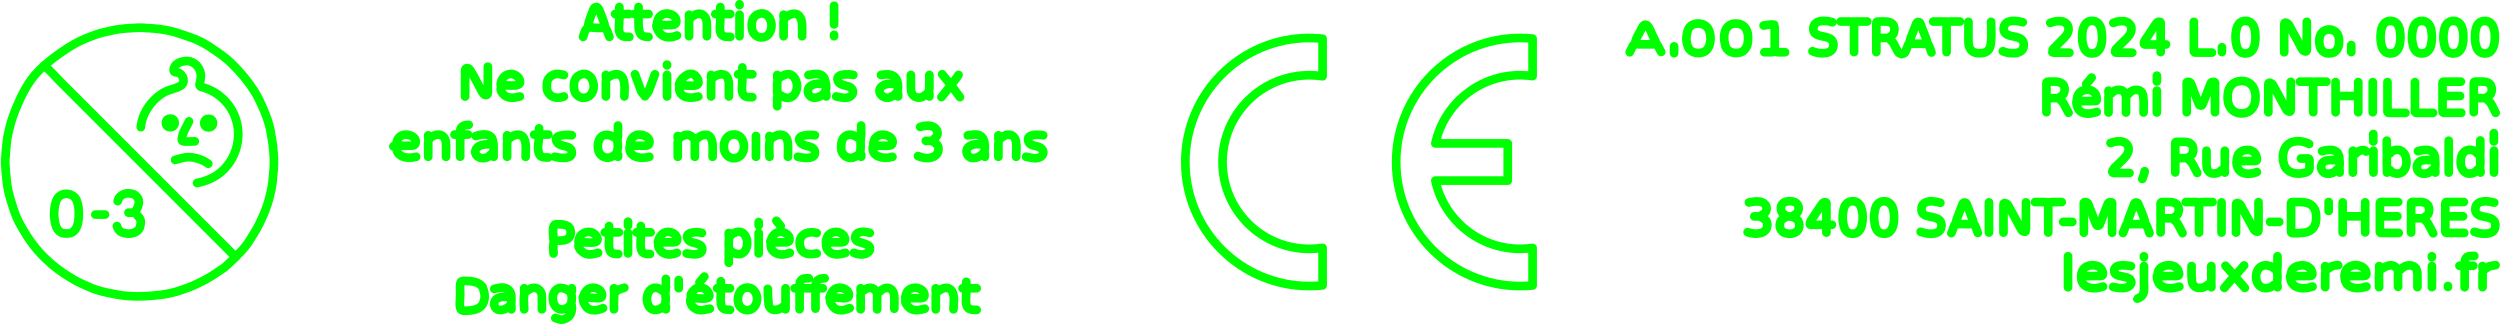 <?xml version="1.0" encoding="UTF-8" standalone="no"?>
<!-- Created with Inkscape (http://www.inkscape.org/) -->

<svg
   width="143.984mm"
   height="18.663mm"
   viewBox="0 0 143.984 18.663"
   version="1.1"
   id="svg5"
   inkscape:version="1.3.2 (091e20ef0f, 2023-11-25, custom)"
   sodipodi:docname="com_stratus_art_1.svg"
   xml:space="preserve"
   xmlns:inkscape="http://www.inkscape.org/namespaces/inkscape"
   xmlns:sodipodi="http://sodipodi.sourceforge.net/DTD/sodipodi-0.dtd"
   xmlns="http://www.w3.org/2000/svg"
   xmlns:svg="http://www.w3.org/2000/svg"><sodipodi:namedview
     id="namedview7"
     pagecolor="#ffffff"
     bordercolor="#666666"
     borderopacity="1.0"
     inkscape:pageshadow="2"
     inkscape:pageopacity="0"
     inkscape:pagecheckerboard="false"
     inkscape:document-units="mm"
     showgrid="false"
     inkscape:zoom="0.69188032"
     inkscape:cx="273.8913"
     inkscape:cy="165.49105"
     inkscape:window-width="956"
     inkscape:window-height="1037"
     inkscape:window-x="0"
     inkscape:window-y="0"
     inkscape:window-maximized="1"
     inkscape:current-layer="layer1"
     inkscape:showpageshadow="2"
     inkscape:deskcolor="#ffffff"
     showguides="false" /><defs
     id="defs2"><rect
       x="12.202"
       y="25.488"
       width="534.885"
       height="80.216"
       id="rect1326" /><rect
       x="12.202"
       y="25.488"
       width="538.003"
       height="39.499"
       id="rect1366" /><rect
       x="12.202"
       y="25.488"
       width="566.031"
       height="61.96"
       id="rect1374" /></defs><g
     inkscape:label="Layer 1"
     inkscape:groupmode="layer"
     id="layer1"
     transform="translate(122.063,-139.426)"><circle
       style="fill:#8d8dd8;stroke:#00ff00;stroke-width:0.5;stroke-linecap:round;stroke-linejoin:round;stroke-dasharray:none;stroke-opacity:1"
       id="circle12"
       cx="-110.048"
       cy="146.517"
       r="0.251" /><circle
       style="fill:none;stroke:#00ff00;stroke-width:0.5;stroke-linecap:round;stroke-linejoin:round;stroke-dasharray:none;stroke-opacity:1"
       id="path2"
       cx="-112.255"
       cy="146.505"
       r="0.251" /><path
       style="fill:none;stroke:#00ff00;stroke-width:0.5;stroke-linecap:round;stroke-linejoin:round;stroke-dasharray:none;stroke-opacity:1"
       d="m -17.675,142.377 c 0.065,0.033 0.182,0.068 0.309,0.093 0.118,0.024 0.256,0.019 0.378,0.018 0.071,-6.4e-4 0.156,-0.022 0.218,-0.043 0.105,-0.036 0.215,-0.116 0.261,-0.224 0.022,-0.052 0.042,-0.138 0.044,-0.2 0.002,-0.074 -0.013,-0.129 -0.037,-0.189 -0.08,-0.203 -0.325,-0.261 -0.52,-0.298 -0.114,-0.022 -0.235,-0.042 -0.344,-0.087 -0.06,-0.025 -0.112,-0.047 -0.159,-0.094 -0.031,-0.03 -0.054,-0.06 -0.07,-0.1 -0.027,-0.067 -0.037,-0.128 -0.031,-0.189 0.005,-0.051 0.01,-0.096 0.026,-0.145 0.021,-0.066 0.053,-0.102 0.097,-0.145 0.044,-0.043 0.1,-0.077 0.16,-0.1 0.082,-0.03 0.163,-0.043 0.252,-0.045 0.074,-0.002 0.205,0.005 0.275,0.013 0.054,0.005 0.17,0.033 0.229,0.049 0.038,0.01 0.045,0.012 0.058,0.015 m 9.819,1.671 c 0.065,0.033 0.186,0.069 0.309,0.093 0.117,0.023 0.256,0.019 0.378,0.018 0.051,-6e-4 0.081,-0.004 0.126,-0.016 0.143,-0.036 0.284,-0.102 0.347,-0.24 0.023,-0.051 0.044,-0.148 0.047,-0.212 0.003,-0.072 -0.01,-0.136 -0.04,-0.2 -0.09,-0.194 -0.333,-0.252 -0.526,-0.29 -0.118,-0.023 -0.244,-0.043 -0.355,-0.092 -0.046,-0.021 -0.087,-0.04 -0.126,-0.076 -0.038,-0.035 -0.07,-0.075 -0.087,-0.121 -0.02,-0.058 -0.031,-0.109 -0.026,-0.167 0.004,-0.055 0.009,-0.098 0.027,-0.156 0.022,-0.068 0.055,-0.108 0.101,-0.153 0.039,-0.038 0.092,-0.069 0.144,-0.089 0.086,-0.034 0.179,-0.046 0.275,-0.047 0.081,-6.2e-4 0.198,0.007 0.275,0.018 0.053,0.007 0.162,0.031 0.217,0.046 0.038,0.01 0.045,0.012 0.058,0.015 m 3.884,-0.073 c 0.104,-0.019 0.211,-0.01 0.298,0.024 0.053,0.021 0.104,0.052 0.148,0.091 0.06,0.052 0.094,0.11 0.13,0.181 0.078,0.155 0.086,0.325 0.102,0.49 0.005,0.055 0.009,0.079 0.009,0.134 2.4e-5,0.06 -0.001,0.087 -0.008,0.145 -0.004,0.039 -0.002,0.065 -0.004,0.1 -0.009,0.121 -0.044,0.277 -0.098,0.39 -0.027,0.056 -0.051,0.099 -0.09,0.145 -0.047,0.056 -0.109,0.107 -0.178,0.132 -0.047,0.017 -0.084,0.022 -0.137,0.03 -0.103,0.015 -0.189,0.002 -0.275,-0.034 -0.055,-0.023 -0.106,-0.062 -0.144,-0.106 -0.045,-0.051 -0.081,-0.101 -0.108,-0.167 -0.047,-0.116 -0.077,-0.234 -0.091,-0.356 -0.003,-0.029 -0.004,-0.05 -0.009,-0.078 -0.005,-0.04 -0.005,-0.066 -0.005,-0.111 -1.5e-5,-0.229 -0.004,-0.448 0.087,-0.668 0.034,-0.082 0.072,-0.151 0.132,-0.211 0.065,-0.067 0.146,-0.112 0.24,-0.129 m 8.834,0 c 0.103,-0.019 0.211,-0.012 0.298,0.022 0.067,0.026 0.139,0.073 0.189,0.13 0.04,0.044 0.061,0.089 0.088,0.144 0.071,0.141 0.094,0.306 0.101,0.457 0.004,0.083 0.012,0.122 0.011,0.223 -6.05e-4,0.05 -0.009,0.074 -0.011,0.122 -0.007,0.145 -0.028,0.296 -0.089,0.434 -0.025,0.056 -0.043,0.099 -0.08,0.145 -0.051,0.064 -0.12,0.128 -0.198,0.155 -0.047,0.016 -0.084,0.022 -0.137,0.03 -0.101,0.015 -0.178,0.002 -0.264,-0.032 -0.058,-0.024 -0.114,-0.06 -0.155,-0.108 -0.048,-0.058 -0.089,-0.115 -0.117,-0.189 -0.042,-0.114 -0.065,-0.227 -0.081,-0.345 -0.004,-0.03 -0.006,-0.049 -0.01,-0.078 -0.005,-0.041 -0.005,-0.074 -0.005,-0.122 0,-0.051 -2.35e-4,-0.118 7e-6,-0.167 1.37e-4,-0.028 9.27e-4,-0.049 0.005,-0.078 0.004,-0.029 0.006,-0.048 0.01,-0.078 0.015,-0.114 0.034,-0.225 0.078,-0.334 0.033,-0.083 0.075,-0.152 0.137,-0.211 0.064,-0.061 0.14,-0.102 0.229,-0.118 m 8.353,0 c 0.104,-0.019 0.211,-0.01 0.298,0.024 0.068,0.027 0.139,0.071 0.189,0.128 0.04,0.044 0.061,0.089 0.088,0.144 0.073,0.145 0.091,0.315 0.101,0.468 0.006,0.078 0.011,0.108 0.01,0.2 -2.73e-4,0.05 -0.007,0.073 -0.01,0.122 -0.01,0.146 -0.027,0.306 -0.09,0.445 -0.024,0.052 -0.038,0.089 -0.071,0.134 -0.051,0.069 -0.125,0.138 -0.207,0.166 -0.047,0.016 -0.084,0.022 -0.137,0.03 -0.101,0.015 -0.178,0.002 -0.264,-0.032 -0.058,-0.024 -0.114,-0.06 -0.155,-0.108 -0.051,-0.061 -0.091,-0.123 -0.121,-0.2 -0.039,-0.102 -0.063,-0.214 -0.076,-0.323 -0.004,-0.029 -0.004,-0.05 -0.008,-0.078 -0.005,-0.039 -0.007,-0.067 -0.007,-0.111 -2.3e-5,-0.056 -2.72e-4,-0.135 10e-6,-0.189 1.78e-4,-0.029 8.54e-4,-0.049 0.005,-0.078 0.005,-0.039 0.013,-0.104 0.019,-0.156 0.01,-0.093 0.041,-0.192 0.078,-0.278 0.031,-0.073 0.069,-0.132 0.128,-0.189 0.066,-0.064 0.139,-0.101 0.229,-0.118 m 1.81,5.4e-4 c 0.11,-0.023 0.218,-0.012 0.309,0.026 0.075,0.031 0.148,0.083 0.198,0.146 0.038,0.047 0.061,0.1 0.088,0.156 0.058,0.121 0.069,0.273 0.082,0.401 0.004,0.04 0.009,0.059 0.009,0.1 6.32e-4,0.038 0.003,0.054 0.003,0.089 5.42e-4,0.04 -0.003,0.06 -0.003,0.1 -7.01e-4,0.041 -0.005,0.061 -0.009,0.1 -0.013,0.129 -0.025,0.278 -0.082,0.401 -0.026,0.057 -0.049,0.108 -0.087,0.156 -0.05,0.064 -0.122,0.128 -0.2,0.155 -0.04,0.013 -0.072,0.018 -0.115,0.026 -0.109,0.02 -0.195,0.007 -0.286,-0.029 -0.049,-0.019 -0.098,-0.049 -0.134,-0.086 -0.052,-0.054 -0.096,-0.116 -0.125,-0.188 -0.052,-0.13 -0.073,-0.255 -0.093,-0.39 -0.004,-0.032 -0.008,-0.048 -0.011,-0.078 -0.004,-0.03 -0.003,-0.053 -0.003,-0.078 -5.9e-5,-0.036 0,-0.095 0,-0.134 0,-0.042 -0.002,-0.063 0.002,-0.1 0.003,-0.034 0.008,-0.055 0.013,-0.089 0.015,-0.102 0.025,-0.211 0.063,-0.312 0.041,-0.108 0.072,-0.18 0.152,-0.255 0.063,-0.06 0.143,-0.1 0.229,-0.118 m 1.81,0 c 0.105,-0.022 0.219,-0.01 0.309,0.026 0.071,0.028 0.141,0.077 0.191,0.136 0.038,0.045 0.06,0.09 0.086,0.145 0.056,0.116 0.081,0.264 0.097,0.39 0.004,0.034 0.003,0.057 0.003,0.089 2.7e-5,0.036 -5.7e-5,0.06 0.005,0.1 0.009,0.07 -0.005,0.116 -0.005,0.178 -2.6e-5,0.032 0.001,0.056 -0.003,0.089 -0.017,0.127 -0.041,0.272 -0.097,0.39 -0.036,0.075 -0.071,0.139 -0.132,0.198 -0.039,0.038 -0.094,0.073 -0.146,0.092 -0.042,0.015 -0.078,0.018 -0.126,0.026 -0.102,0.018 -0.189,0.004 -0.275,-0.031 -0.079,-0.033 -0.135,-0.086 -0.183,-0.152 -0.028,-0.038 -0.051,-0.065 -0.071,-0.111 -0.058,-0.135 -0.079,-0.287 -0.099,-0.423 -0.006,-0.044 -0.012,-0.065 -0.013,-0.111 -0.001,-0.041 -1.8e-4,-0.06 -1.8e-4,-0.1 0,-0.049 -0.002,-0.072 10e-4,-0.122 0.003,-0.041 0.007,-0.06 0.012,-0.1 0.015,-0.118 0.031,-0.243 0.074,-0.356 0.027,-0.071 0.054,-0.122 0.097,-0.178 0.067,-0.088 0.169,-0.15 0.275,-0.172 m 1.822,-6.2e-4 c 0.108,-0.019 0.216,-0.005 0.309,0.029 0.073,0.028 0.141,0.084 0.191,0.144 0.041,0.049 0.057,0.094 0.086,0.156 0.05,0.108 0.066,0.231 0.084,0.345 0.004,0.028 0.005,0.049 0.005,0.078 4.5e-4,0.085 0.017,0.152 0.005,0.245 -0.005,0.04 -0.004,0.064 -0.005,0.1 -1.83e-4,0.032 -0.001,0.056 -0.007,0.089 -0.022,0.12 -0.04,0.245 -0.093,0.356 -0.038,0.08 -0.072,0.138 -0.133,0.199 -0.037,0.037 -0.085,0.066 -0.134,0.086 -0.047,0.019 -0.084,0.024 -0.137,0.032 -0.244,0.037 -0.452,-0.108 -0.535,-0.318 -0.043,-0.109 -0.073,-0.253 -0.087,-0.368 -0.003,-0.024 -0.007,-0.042 -0.008,-0.067 -0.002,-0.049 -4.51e-4,-0.078 -4.51e-4,-0.134 v -0.145 c 0,-0.032 -0.001,-0.054 4.51e-4,-0.089 0.001,-0.025 0.005,-0.043 0.008,-0.067 0.013,-0.107 0.036,-0.242 0.079,-0.345 0.025,-0.06 0.051,-0.106 0.088,-0.156 0.068,-0.092 0.171,-0.153 0.283,-0.173 m -24.921,0.106 c 0.071,-0.027 0.235,-0.085 0.378,-0.098 0.032,-0.003 0.059,-0.002 0.092,-0.002 0.048,0 0.092,-0.002 0.137,0.002 0.203,0.013 0.39,0.144 0.434,0.344 0.008,0.037 0.014,0.088 0.012,0.123 -0.004,0.057 -0.014,0.106 -0.034,0.167 -0.044,0.129 -0.121,0.219 -0.218,0.323 -0.152,0.163 -0.333,0.324 -0.484,0.49 -0.062,0.069 -0.147,0.13 -0.179,0.2 -0.01,0.023 -0.033,0.097 -0.031,0.111 0.004,0.034 0.018,0.037 0.031,0.044 0.019,0.01 0.093,0.012 0.148,0.012 h 0.252 0.561 m 2.532,-1.715 c 0.062,-0.029 0.221,-0.081 0.355,-0.097 0.038,-0.004 0.066,-0.003 0.103,-0.003 0.058,-1e-5 0.116,-0.003 0.172,0.004 0.052,0.007 0.091,0.016 0.137,0.034 0.07,0.027 0.127,0.074 0.175,0.129 0.077,0.087 0.091,0.137 0.099,0.245 0.005,0.075 -0.004,0.152 -0.034,0.234 -0.042,0.113 -0.102,0.182 -0.182,0.278 -0.073,0.088 -0.169,0.175 -0.252,0.256 -0.132,0.13 -0.277,0.264 -0.4,0.401 -0.06,0.067 -0.056,0.102 -0.066,0.134 -0.001,0.004 -0.01,0.022 -0.008,0.044 0.003,0.033 0.018,0.038 0.029,0.044 0.018,0.01 0.092,0.012 0.147,0.012 h 0.252 0.561 M -16.048,140.665 h 0.412 0.195 c 0.088,0 0.127,-0.018 0.153,0.045 0.012,0.028 0.007,0.079 0.007,0.1 4e-6,0.048 0,0.194 0,0.256 v 1.359 m 0,-1.737 c 0.026,-0.013 0.059,-0.022 0.149,-0.022 h 0.195 0.412 m 0.527,1.76 v -0.668 c 0,-0.057 0.002,-0.085 0.002,-0.145 0,-0.058 -0.002,-0.085 -0.002,-0.134 v -0.234 -0.423 c 0,-0.034 -0.004,-0.072 0.004,-0.1 0.009,-0.034 0.029,-0.043 0.043,-0.049 0.03,-0.012 0.094,-0.007 0.16,-0.007 0.29,0 0.642,-0.038 0.781,0.212 0.033,0.059 0.038,0.104 0.048,0.167 0.014,0.086 -2.71e-4,0.205 -0.026,0.278 -0.027,0.075 -0.071,0.123 -0.127,0.164 -0.019,0.013 -0.054,0.032 -0.08,0.048 -0.049,0.031 -0.064,0.06 -0.081,0.077 0.014,0.02 0.027,0.058 0.081,0.105 0.026,0.023 0.052,0.043 0.071,0.063 0.04,0.042 0.085,0.091 0.114,0.144 0.055,0.099 0.133,0.247 0.189,0.356 0.018,0.034 0.046,0.092 0.063,0.122 0.022,0.039 0.033,0.05 0.045,0.06 0.035,0.029 0.076,0.043 0.112,0.06 0.008,0.003 0.031,0.023 0.069,0.024 0.038,4.4e-4 0.063,-0.021 0.069,-0.024 0.037,-0.02 0.094,-0.017 0.14,-0.108 0.014,-0.028 0.041,-0.099 0.054,-0.133 0.022,-0.058 0.082,-0.228 0.105,-0.278 0.014,-0.03 0.048,-0.063 0.067,-0.1 0.027,-0.051 0.015,-0.047 0.023,-0.1 0.007,-0.048 0.059,-0.201 0.081,-0.256 0.087,-0.226 0.177,-0.469 0.268,-0.691 0.037,-0.09 0.022,-0.105 0.088,-0.145 0.017,-0.01 0.036,-0.018 0.057,-0.018 0.029,0 0.046,0.009 0.068,0.025 0.021,0.016 0.029,0.026 0.041,0.049 0.015,0.028 0.035,0.084 0.05,0.122 0.043,0.11 0.083,0.223 0.126,0.334 0.046,0.118 0.092,0.24 0.14,0.356 0.024,0.058 0.059,0.142 0.07,0.2 0.01,0.056 0.003,0.073 0.027,0.122 0.025,0.049 0.052,0.061 0.082,0.135 0.047,0.114 0.132,0.32 0.154,0.412 m 0.103,-1.782 h 0.412 0.195 c 0.088,0 0.127,-0.018 0.153,0.045 0.012,0.028 0.007,0.079 0.007,0.1 v 0.256 1.359 m 0,-1.737 c 0.026,-0.013 0.059,-0.022 0.149,-0.022 h 0.195 0.424 m 11.55,1.314 c -0.035,0.004 -0.077,0.01 -0.195,0.01 h -0.172 -0.412 c -0.048,0 -0.143,0.019 -0.165,-0.026 -0.019,-0.038 0.009,-0.117 0.021,-0.152 0.028,-0.083 0.106,-0.178 0.159,-0.256 0.099,-0.147 0.202,-0.311 0.302,-0.457 0.064,-0.094 0.148,-0.234 0.219,-0.323 0.057,-0.072 0.1,-0.098 0.186,-0.099 0.1,-6.2e-4 0.069,0.126 0.069,0.176 v 0.256 0.512 0.2 c 0,0.082 0.003,0.109 -0.012,0.156 0.041,0.012 0.071,0.01 0.183,0.01 h 0.137 m -11.378,-1.303 v 1.091 c 0,0.059 -0.002,0.082 0.005,0.134 0.01,0.073 0.027,0.186 0.056,0.256 0.032,0.078 0.067,0.125 0.122,0.178 0.039,0.037 0.085,0.074 0.137,0.095 0.069,0.027 0.147,0.048 0.218,0.05 0.161,0.004 0.273,0.007 0.412,-0.041 0.059,-0.021 0.114,-0.056 0.16,-0.096 0.043,-0.037 0.075,-0.081 0.1,-0.13 0.041,-0.078 0.075,-0.197 0.082,-0.29 0.004,-0.048 0.005,-0.068 0.011,-0.122 0.036,-0.367 0.002,-0.756 0.002,-1.125 m 11.676,0 v 1.325 0.278 l 0.004,0.111 0.043,0.048 0.148,0.009 h 0.264 0.584 m 5.465,-1.771 v 1.47 c 0,0.04 7.02e-4,0.17 -0.007,0.189 -0.008,0.021 -0.019,0.052 -0.073,0.049 -0.034,-0.003 -0.057,-0.018 -0.069,-0.023 -0.034,-0.016 -0.07,-0.031 -0.109,-0.091 -0.054,-0.084 -0.077,-0.14 -0.122,-0.223 -0.019,-0.036 -0.033,-0.064 -0.052,-0.1 -0.017,-0.032 -0.033,-0.057 -0.051,-0.089 -0.018,-0.032 -0.03,-0.058 -0.046,-0.089 -0.019,-0.037 -0.037,-0.064 -0.057,-0.1 -0.018,-0.032 -0.03,-0.057 -0.046,-0.089 -0.019,-0.036 -0.037,-0.064 -0.057,-0.1 -0.018,-0.032 -0.03,-0.058 -0.046,-0.089 -0.017,-0.033 -0.033,-0.057 -0.051,-0.089 -0.015,-0.028 -0.026,-0.05 -0.041,-0.078 -0.018,-0.033 -0.033,-0.058 -0.051,-0.089 -0.022,-0.041 -0.037,-0.072 -0.058,-0.111 -0.02,-0.036 -0.037,-0.062 -0.057,-0.1 -0.015,-0.029 -0.029,-0.06 -0.046,-0.088 -0.04,-0.066 -0.11,-0.085 -0.14,-0.098 -0.005,-0.003 -0.03,-0.018 -0.057,-0.018 -0.036,0.002 -0.042,0.017 -0.05,0.027 -0.016,0.021 -0.018,0.098 -0.018,0.176 v 0.49 1.013 m 2.463,-1.297 c 0.13,-0.027 0.257,-0.009 0.367,0.038 0.064,0.027 0.131,0.075 0.178,0.126 0.03,0.032 0.046,0.061 0.065,0.098 0.035,0.067 0.052,0.119 0.069,0.189 0.02,0.082 0.02,0.172 0.02,0.256 -1.8e-4,0.105 -0.015,0.218 -0.054,0.312 -0.028,0.066 -0.048,0.106 -0.088,0.156 -0.066,0.082 -0.16,0.148 -0.259,0.171 -0.12,0.027 -0.292,0.027 -0.401,-0.019 -0.118,-0.05 -0.219,-0.149 -0.27,-0.264 -0.038,-0.087 -0.058,-0.232 -0.071,-0.334 -0.011,-0.089 0.006,-0.19 0.02,-0.278 0.008,-0.053 0.026,-0.093 0.047,-0.145 0.023,-0.057 0.046,-0.09 0.081,-0.133 0.048,-0.059 0.11,-0.105 0.182,-0.135 0.04,-0.017 0.073,-0.029 0.115,-0.037 m -25.941,0.473 h 0.149 0.367 0.195 m 1.18,0.301 c 0.029,0.021 0.042,0.033 0.16,0.033 h 0.195 c 0.164,0 0.482,0.009 0.596,-6.2e-4 0.054,-0.004 0.062,-0.02 0.08,-0.033 m 13.44,0.078 v 0.145 0.29 m 3.529,-0.278 v 0.278 m 7.448,-0.402 v 0.402 m -14.953,1.47 c -0.012,0.013 -0.023,0.025 -0.047,0.056 -0.02,0.026 -0.039,0.054 -0.06,0.078 -0.076,0.09 -0.145,0.176 -0.203,0.234 m 4.068,-0.478 v 0.333 m 4.766,-0.018 c 0.143,-0.019 0.29,-0.012 0.412,0.038 0.081,0.033 0.165,0.079 0.229,0.137 0.078,0.07 0.144,0.164 0.184,0.265 0.027,0.067 0.044,0.111 0.061,0.178 0.021,0.082 0.03,0.171 0.03,0.256 4.8e-5,0.119 -0.002,0.242 -0.033,0.356 -0.013,0.047 -0.019,0.086 -0.038,0.134 -0.051,0.126 -0.128,0.244 -0.227,0.325 -0.044,0.035 -0.097,0.07 -0.149,0.095 -0.074,0.036 -0.151,0.056 -0.229,0.066 -0.137,0.019 -0.259,0.007 -0.378,-0.027 -0.084,-0.024 -0.164,-0.061 -0.229,-0.115 -0.106,-0.089 -0.185,-0.179 -0.242,-0.311 -0.047,-0.109 -0.071,-0.236 -0.08,-0.356 -0.01,-0.141 0.002,-0.272 0.024,-0.412 0.009,-0.055 0.025,-0.101 0.045,-0.156 0.041,-0.115 0.114,-0.211 0.196,-0.289 0.051,-0.048 0.117,-0.094 0.183,-0.125 0.081,-0.038 0.157,-0.049 0.241,-0.06 m -11.126,1.788 v -0.668 c 0,-0.057 0.002,-0.085 0.002,-0.145 0,-0.058 -0.002,-0.085 -0.002,-0.134 v -0.234 -0.423 c 0,-0.034 -0.004,-0.072 0.004,-0.1 0.009,-0.034 0.029,-0.044 0.043,-0.049 0.033,-0.013 0.099,-0.005 0.171,-0.005 0.12,0 0.289,-0.012 0.401,0.007 0.158,0.027 0.301,0.072 0.376,0.216 0.031,0.06 0.039,0.097 0.048,0.156 0.014,0.093 -0.003,0.199 -0.033,0.278 -0.058,0.152 -0.178,0.168 -0.258,0.255 -0.011,0.012 -0.02,0.024 -0.03,0.035 0.012,0.015 0.024,0.047 0.073,0.094 0.023,0.022 0.054,0.044 0.072,0.063 0.045,0.047 0.09,0.098 0.121,0.155 0.048,0.09 0.137,0.256 0.189,0.356 0.018,0.036 0.045,0.089 0.063,0.122 0.018,0.034 0.022,0.04 0.032,0.056 m 13.326,-1.793 h 0.412 0.195 c 0.088,0 0.127,-0.018 0.153,0.045 0.012,0.028 0.007,0.079 0.007,0.1 3e-6,0.048 0,0.194 0,0.256 v 1.359 m 0,-1.737 c 0.026,-0.013 0.059,-0.022 0.149,-0.022 h 0.195 0.412 m 7.768,1.793 h -0.607 -0.286 c -0.101,0 -0.15,0.018 -0.176,-0.045 -0.012,-0.029 -0.007,-0.084 -0.007,-0.111 v -0.301 -0.356 c 0,-0.056 0.002,-0.088 0.002,-0.156 0,-0.068 -0.002,-0.099 -0.002,-0.156 v -0.379 -0.134 c 0,-0.03 -0.005,-0.079 0.004,-0.111 0.018,-0.065 0.084,-0.045 0.157,-0.045 h 0.286 0.607 m 0.745,1.76 v -0.446 -0.212 c 0,-0.065 0.002,-0.086 0.002,-0.156 0,-0.07 -0.002,-0.1 -0.002,-0.156 v -0.256 -0.379 c 0,-0.036 -0.006,-0.077 0.004,-0.111 0.009,-0.031 0.028,-0.038 0.043,-0.042 0.034,-0.009 0.091,-0.003 0.16,-0.003 0.285,0 0.631,-0.044 0.77,0.201 0.035,0.061 0.049,0.133 0.058,0.2 0.011,0.083 -0.004,0.186 -0.033,0.256 -0.062,0.15 -0.18,0.17 -0.261,0.255 -0.011,0.012 -0.02,0.024 -0.03,0.035 0.011,0.013 0.025,0.048 0.073,0.093 0.032,0.031 0.131,0.122 0.162,0.163 0.083,0.111 0.142,0.249 0.209,0.379 0.023,0.045 0.059,0.114 0.08,0.156 0.017,0.034 0.019,0.04 0.026,0.056 m -17.794,-0.033 v -1.359 -0.223 c 0,-0.039 -0.01,-0.088 0.004,-0.132 0.02,-0.065 0.15,-0.033 0.179,-0.013 0.029,0.019 0.036,0.032 0.05,0.057 0.027,0.052 0.09,0.229 0.118,0.301 0.11,0.285 0.22,0.573 0.331,0.858 0.028,0.073 0.036,0.125 0.121,0.13 0.08,0.004 0.09,-0.04 0.112,-0.085 0.013,-0.028 0.031,-0.079 0.044,-0.111 0.108,-0.265 0.204,-0.536 0.312,-0.802 0.03,-0.073 0.079,-0.216 0.108,-0.278 0.016,-0.033 0.023,-0.047 0.055,-0.068 0.029,-0.019 0.15,-0.043 0.182,0.004 0.031,0.046 0.012,0.108 0.012,0.152 v 0.29 1.281 m 4.365,-1.749 v 1.503 c 0,0.059 0.001,0.154 -0.012,0.178 -0.007,0.013 -0.021,0.043 -0.068,0.036 -0.027,-0.003 -0.047,-0.017 -0.057,-0.022 -0.037,-0.018 -0.076,-0.03 -0.112,-0.092 -0.018,-0.03 -0.039,-0.066 -0.057,-0.1 -0.017,-0.031 -0.029,-0.057 -0.046,-0.089 -0.02,-0.036 -0.037,-0.062 -0.057,-0.1 -0.017,-0.031 -0.029,-0.057 -0.046,-0.089 -0.017,-0.032 -0.033,-0.056 -0.051,-0.089 -0.019,-0.036 -0.033,-0.064 -0.052,-0.1 -0.02,-0.036 -0.037,-0.062 -0.057,-0.1 -0.017,-0.031 -0.029,-0.057 -0.046,-0.089 -0.015,-0.028 -0.029,-0.05 -0.045,-0.078 -0.018,-0.032 -0.029,-0.057 -0.047,-0.089 -0.017,-0.032 -0.033,-0.056 -0.051,-0.089 -0.019,-0.036 -0.033,-0.064 -0.052,-0.1 -0.017,-0.032 -0.033,-0.056 -0.051,-0.089 -0.018,-0.032 -0.03,-0.057 -0.046,-0.089 -0.019,-0.037 -0.037,-0.064 -0.057,-0.1 -0.011,-0.021 -0.023,-0.047 -0.036,-0.066 -0.039,-0.057 -0.104,-0.075 -0.133,-0.086 -0.007,-0.003 -0.03,-0.013 -0.057,-0.012 -0.037,0.002 -0.044,0.018 -0.051,0.032 -0.01,0.023 -0.007,0.137 -0.007,0.188 v 0.479 1.002 m 3.873,-1.737 v 0.646 l 0.002,0.156 -0.002,0.156 v 0.78 m 1.306,-1.737 v 0.624 l -0.002,0.178 0.002,0.189 v 0.746 m 0.836,-1.737 v 1.737 m 0.848,-1.737 v 1.314 0.29 l 0.004,0.111 0.043,0.049 0.137,0.007 h 0.264 0.584 m 0.55,-1.771 v 1.325 0.278 l 0.004,0.111 0.043,0.048 0.148,0.009 h 0.264 0.584 m -20.521,-0.713 c 3.15e-4,-0.113 0.033,-0.307 0.143,-0.433 0.13,-0.149 0.365,-0.198 0.567,-0.177 0.178,0.019 0.323,0.128 0.395,0.288 0.029,0.063 0.038,0.132 0.047,0.2 0.004,0.029 0.009,0.072 0.001,0.1 -0.02,0.075 -0.081,0.056 -0.168,0.056 H -2.058 -2.287 c -0.098,0 -0.109,0.01 -0.172,-0.033 -0.022,0.072 -0.017,0.097 -0.009,0.167 0.008,0.075 0.029,0.152 0.054,0.223 0.024,0.066 0.063,0.127 0.108,0.178 0.05,0.056 0.122,0.099 0.191,0.131 0.044,0.021 0.08,0.03 0.126,0.037 0.082,0.013 0.203,0.028 0.286,0.017 0.088,-0.012 0.269,-0.047 0.343,-0.073 0.036,-0.012 0.044,-0.017 0.058,-0.022 m 0.676,-1.225 c 0,0.101 -0.003,0.199 0.012,0.245 0.12,-0.077 0.069,-0.015 0.171,-0.103 0.034,-0.029 0.065,-0.067 0.093,-0.088 0.046,-0.034 0.104,-0.064 0.171,-0.082 0.055,-0.015 0.115,-0.019 0.172,-0.018 0.047,0.002 0.088,0.003 0.137,0.022 0.049,0.018 0.1,0.052 0.133,0.09 0.031,0.036 0.071,0.132 0.086,0.166 0.005,0.01 0.017,0.034 0.035,0.04 0.036,0.01 0.049,-0.01 0.056,-0.013 0.021,-0.01 0.047,-0.016 0.126,-0.115 0.061,-0.076 0.115,-0.117 0.194,-0.149 0.053,-0.022 0.117,-0.033 0.172,-0.038 0.065,-0.005 0.121,-0.003 0.183,0.013 0.053,0.013 0.108,0.047 0.147,0.087 0.032,0.033 0.047,0.068 0.066,0.109 0.045,0.097 0.043,0.173 0.056,0.267 0.035,0.263 0.007,0.558 0.007,0.824 m 0.768,-1.258 v 1.258 m -2.773,-1.002 c -0.015,0.05 -0.012,0.118 -0.012,0.2 v 0.802 m 1.008,-0.969 v 0.245 0.234 0.49 M 12.459,144.955 h 0.183 0.264 0.642 0.195 m 4.881,0 h 0.16 0.229 0.607 m -23.81,0.123 h 0.149 0.355 c 0.072,0 0.141,-0.007 0.206,0 m 23.901,0 h 0.149 0.355 c 0.065,-2e-5 0.122,-0.007 0.195,0 m -6.497,2.065 v 0.429 m 6.164,-0.056 v 0.434 0.2 c 0,0.033 0.001,0.119 -0.003,0.145 -0.004,0.022 -0.011,0.034 -0.012,0.067 -0.002,0.054 0.007,0.126 0.012,0.167 0.008,0.065 0.003,0.156 0.003,0.234 0,0.051 7e-5,0.069 0,0.111 -9e-5,0.06 -0.004,0.145 -0.013,0.2 -0.003,0.018 -0.016,0.045 -0.034,0.061 -0.025,0.022 -0.037,0.026 -0.044,0.03 -0.022,0.012 -0.049,0.004 -0.115,0.078 -0.046,0.052 -0.135,0.123 -0.206,0.151 -0.053,0.021 -0.117,0.024 -0.172,0.031 -0.067,0.007 -0.129,-0.004 -0.195,-0.024 -0.082,-0.025 -0.165,-0.097 -0.215,-0.17 -0.055,-0.08 -0.094,-0.156 -0.114,-0.256 -0.037,-0.196 -0.033,-0.442 0.05,-0.624 0.031,-0.068 0.073,-0.126 0.13,-0.177 0.043,-0.039 0.096,-0.07 0.149,-0.091 0.075,-0.03 0.152,-0.038 0.229,-0.028 0.057,0.007 0.12,0.02 0.172,0.042 0.05,0.022 0.128,0.09 0.167,0.131 0.069,0.073 0.099,0.071 0.119,0.081 0.019,0.009 0.022,0.009 0.069,0.042 m 0.802,-1.256 v 0.476 m -6.164,-0.044 v 0.646 c 0,0.03 -0.003,0.113 0.004,0.132 0.003,0.009 0.021,0.028 0.043,0.022 0.074,-0.02 0.076,-0.036 0.102,-0.051 0.012,-0.005 0.029,-0.015 0.062,-0.048 0.039,-0.039 0.108,-0.104 0.156,-0.126 0.056,-0.026 0.131,-0.04 0.195,-0.047 0.069,-0.009 0.14,-6.3e-4 0.206,0.024 0.074,0.028 0.159,0.088 0.212,0.151 0.036,0.042 0.054,0.083 0.078,0.134 0.049,0.106 0.068,0.229 0.076,0.345 0.01,0.141 -0.027,0.309 -0.088,0.434 -0.031,0.064 -0.068,0.116 -0.119,0.166 -0.05,0.049 -0.117,0.083 -0.181,0.1 -0.057,0.015 -0.099,0.025 -0.16,0.018 -0.075,-0.009 -0.147,-0.016 -0.218,-0.048 -0.046,-0.021 -0.128,-0.103 -0.161,-0.132 -0.112,-0.096 -0.075,-0.029 -0.158,-0.093 -0.017,-0.013 -0.031,-0.038 -0.034,-0.055 -0.01,-0.06 -0.013,-0.133 -0.013,-0.2 -6e-6,-0.07 -2.6e-5,-0.268 0,-0.334 3.8e-5,-0.088 0.011,-0.117 0.012,-0.223 m 3.552,-0.813 v 1.838 m -19.478,-1.704 c 0.014,-0.003 0.021,-0.004 0.058,-0.018 0.027,-0.009 0.065,-0.022 0.091,-0.03 0.07,-0.022 0.161,-0.037 0.229,-0.047 0.051,-0.007 0.076,-0.004 0.137,-0.004 0.036,6e-5 0.057,-6.2e-4 0.092,0.004 0.123,0.021 0.23,0.058 0.32,0.151 0.054,0.056 0.086,0.112 0.103,0.189 0.01,0.047 0.014,0.087 0.012,0.134 -0.003,0.056 -0.01,0.1 -0.03,0.156 -0.027,0.075 -0.061,0.139 -0.109,0.2 -0.132,0.17 -0.298,0.326 -0.456,0.479 -0.083,0.081 -0.185,0.169 -0.258,0.256 -0.042,0.05 -0.061,0.107 -0.07,0.134 -0.003,0.009 -0.014,0.028 -0.014,0.056 -6.1e-5,0.032 0.019,0.045 0.024,0.049 0.02,0.016 0.074,0.018 0.147,0.018 h 0.241 0.573 m 9.877,-0.835 h 0.298 c 0.063,0 0.147,-0.024 0.183,0.035 0.026,0.042 0.012,0.115 0.012,0.165 0,0.121 0.005,0.247 -4.52e-4,0.368 -0.002,0.035 -0.012,0.072 -0.026,0.1 -0.024,0.049 -0.048,0.076 -0.099,0.101 -0.153,0.075 -0.426,0.117 -0.607,0.096 -0.062,-0.007 -0.12,-0.009 -0.183,-0.027 -0.121,-0.035 -0.24,-0.085 -0.332,-0.162 -0.09,-0.076 -0.16,-0.173 -0.205,-0.286 -0.018,-0.045 -0.031,-0.088 -0.041,-0.134 -0.022,-0.099 -0.038,-0.21 -0.04,-0.312 -0.002,-0.107 0.015,-0.23 0.04,-0.334 0.01,-0.042 0.024,-0.082 0.039,-0.123 0.033,-0.084 0.091,-0.181 0.152,-0.245 0.033,-0.035 0.059,-0.056 0.101,-0.087 0.055,-0.04 0.12,-0.073 0.183,-0.095 0.174,-0.061 0.348,-0.071 0.539,-0.046 0.151,0.02 0.361,0.094 0.458,0.15 m -7.711,0.802 v -0.145 -0.156 -0.356 c 0,-0.102 -0.004,-0.124 6.38e-4,-0.2 9.24e-4,-0.016 0.004,-0.03 0.011,-0.041 0.031,-0.045 0.104,-0.026 0.194,-0.026 0.092,0 0.257,-0.002 0.344,4e-5 0.143,0.002 0.29,0.044 0.388,0.146 0.029,0.03 0.045,0.059 0.063,0.099 0.028,0.061 0.047,0.158 0.04,0.234 -0.006,0.068 -0.026,0.16 -0.053,0.212 -0.03,0.057 -0.113,0.126 -0.185,0.169 -0.058,0.035 -0.053,0.071 -0.115,0.079 -0.039,0.004 -0.073,-0.003 -0.103,-0.003 -0.081,-8e-5 -0.309,0 -0.412,0 -0.064,0 -0.099,-0.031 -0.153,0.012 -0.031,0.024 -0.018,0.112 -0.018,0.156 v 0.657 m 3.541,-0.679 c 3.18e-4,-0.111 0.034,-0.328 0.162,-0.456 0.144,-0.143 0.367,-0.182 0.572,-0.154 0.167,0.023 0.305,0.135 0.372,0.286 0.028,0.062 0.04,0.132 0.049,0.2 0.003,0.026 0.007,0.062 -3.68e-4,0.089 -0.018,0.067 -0.065,0.056 -0.134,0.056 -0.054,2e-5 -0.137,0 -0.195,0 h -0.435 -0.218 c -0.097,0 -0.112,0.009 -0.172,-0.022 -0.021,0.069 -0.018,0.103 -0.008,0.178 0.01,0.074 0.03,0.154 0.057,0.223 0.026,0.067 0.073,0.136 0.125,0.186 0.041,0.039 0.096,0.074 0.147,0.1 0.101,0.052 0.222,0.066 0.321,0.07 0.062,0.003 0.088,-0.004 0.137,-0.01 0.028,-0.003 0.062,-0.007 0.092,-0.01 0.059,-0.005 0.179,-0.04 0.229,-0.056 0.038,-0.012 0.045,-0.017 0.058,-0.022 m 3.758,-1.203 c 0.011,-0.003 0.019,-0.005 0.058,-0.018 0.032,-0.009 0.108,-0.027 0.149,-0.034 0.068,-0.01 0.119,-0.012 0.183,-0.018 0.067,-0.005 0.14,-0.004 0.206,0.004 0.046,0.005 0.081,0.02 0.126,0.038 0.173,0.069 0.244,0.215 0.267,0.383 0.009,0.064 0.004,0.085 0.008,0.145 0.004,0.064 0.012,0.097 0.012,0.167 0,0.03 8.8e-5,0.049 -1.1e-5,0.078 -2.7e-4,0.062 -0.004,0.145 -0.013,0.2 -0.004,0.022 -0.008,0.034 -0.025,0.052 -0.029,0.031 -0.047,0.035 -0.054,0.038 -0.024,0.013 -0.048,0.004 -0.121,0.077 -0.036,0.036 -0.127,0.112 -0.177,0.134 -0.075,0.033 -0.161,0.041 -0.241,0.05 -0.072,0.009 -0.151,-0.007 -0.218,-0.034 -0.059,-0.024 -0.153,-0.114 -0.178,-0.173 -0.026,-0.06 -0.038,-0.12 -0.035,-0.178 0.002,-0.046 0.011,-0.102 0.025,-0.145 0.025,-0.075 0.062,-0.118 0.119,-0.161 0.039,-0.029 0.088,-0.05 0.137,-0.061 0.153,-0.036 0.272,-0.034 0.435,-0.034 h 0.16 0.16 m 4.537,-0.512 c 0.013,-0.004 0.02,-0.007 0.058,-0.019 0.036,-0.012 0.095,-0.024 0.137,-0.031 0.072,-0.012 0.127,-0.013 0.195,-0.02 0.064,-0.005 0.131,-0.003 0.195,0.004 0.055,0.005 0.097,0.023 0.149,0.046 0.16,0.072 0.224,0.208 0.245,0.364 0.008,0.057 0.004,0.078 0.011,0.134 0.009,0.086 0.008,0.137 0.008,0.223 0,0.09 0.015,0.243 -0.03,0.296 -0.031,0.037 -0.054,0.036 -0.062,0.041 -0.02,0.01 -0.045,0.004 -0.11,0.066 -0.037,0.035 -0.127,0.118 -0.177,0.141 -0.078,0.035 -0.181,0.046 -0.264,0.054 -0.062,0.005 -0.113,-0.009 -0.172,-0.028 -0.061,-0.019 -0.113,-0.054 -0.155,-0.103 -0.034,-0.039 -0.053,-0.067 -0.066,-0.122 -0.011,-0.046 -0.018,-0.075 -0.018,-0.123 -1e-6,-0.056 0.009,-0.114 0.026,-0.167 0.017,-0.053 0.056,-0.106 0.099,-0.139 0.159,-0.122 0.358,-0.106 0.561,-0.106 h 0.183 0.172 m -4.732,0.724 v -0.468 -0.212 c 0,-0.086 -0.007,-0.18 0.002,-0.256 0.002,-0.018 0.011,-0.055 0.027,-0.076 0.026,-0.032 0.042,-0.033 0.051,-0.038 0.022,-0.012 0.044,-0.004 0.11,-0.067 0.031,-0.03 0.072,-0.073 0.097,-0.092 0.077,-0.057 0.32,-0.115 0.39,-0.077 0.017,0.009 0.024,0.018 0.034,0.027 0.017,0.015 0.031,0.029 0.046,0.044 m -9.189,-0.045 c 0,0.253 -0.003,0.541 4.6e-5,0.791 0.001,0.088 0.024,0.255 0.071,0.334 0.02,0.033 0.041,0.057 0.071,0.086 0.026,0.025 0.054,0.045 0.087,0.061 0.053,0.027 0.095,0.04 0.149,0.042 0.072,0.003 0.166,-0.005 0.241,-0.027 0.075,-0.021 0.173,-0.101 0.229,-0.15 0.116,-0.101 0.067,-0.023 0.159,-0.099 0.017,-0.013 0.031,-0.042 0.034,-0.058 0.013,-0.074 0.013,-0.155 0.013,-0.234 v -0.223 -0.523 m 7.379,0 c 0,0.101 -0.003,0.199 0.012,0.245 m 1.169,-0.245 v 1.258 m 6.944,-1.258 v 1.258 m -17.622,-0.813 0.06,0.087 0.111,0.102 0.09,0.134 0.172,0.323 0.069,0.133 0.026,0.056 m 1.57,-0.256 c 0.018,0.032 0.023,0.115 0.023,0.234 m 6.588,-0.234 c 0.018,0.032 0.023,0.115 0.023,0.234 m 5.488,-0.234 c 0.018,0.032 0.023,0.115 0.023,0.234 m 2.578,-0.234 c 0.018,0.032 0.023,0.115 0.023,0.234 m -5.385,-0.212 v 0.212 m -13.956,-0.078 c -0.013,0.157 -0.097,0.33 -0.137,0.445 m -20.372,1.286 c 0.152,-0.019 0.336,0.013 0.446,0.103 0.054,0.044 0.088,0.091 0.114,0.171 0.019,0.058 0.028,0.101 0.022,0.156 -0.008,0.068 -0.022,0.124 -0.05,0.178 -0.031,0.06 -0.101,0.132 -0.188,0.174 -0.075,0.035 -0.071,0.08 -0.149,0.092 -0.066,0.01 -0.099,0.002 -0.183,0.002 -0.033,0 -0.076,0.003 -0.103,-0.007 -0.071,-0.027 -0.046,-0.049 -0.126,-0.087 -0.077,-0.037 -0.15,-0.107 -0.178,-0.162 -0.04,-0.077 -0.064,-0.238 -0.031,-0.345 0.024,-0.077 0.056,-0.121 0.106,-0.165 0.037,-0.032 0.089,-0.061 0.137,-0.079 0.07,-0.026 0.1,-0.019 0.183,-0.029 m 3.644,0 c 0.098,-0.012 0.181,0.002 0.264,0.039 0.072,0.032 0.131,0.088 0.181,0.146 0.053,0.062 0.078,0.126 0.104,0.212 0.033,0.106 0.05,0.214 0.066,0.323 0.005,0.035 0.005,0.056 0.005,0.089 7.9e-5,0.039 0.003,0.067 0.004,0.111 0.002,0.051 -0.004,0.092 -0.004,0.134 -1.81e-4,0.03 -5.41e-4,0.046 -0.005,0.078 -0.02,0.143 -0.04,0.298 -0.106,0.434 -0.033,0.068 -0.068,0.122 -0.122,0.177 -0.042,0.043 -0.1,0.079 -0.157,0.096 -0.041,0.012 -0.068,0.018 -0.115,0.024 -0.103,0.013 -0.176,0.004 -0.264,-0.025 -0.059,-0.02 -0.115,-0.059 -0.157,-0.105 -0.049,-0.056 -0.088,-0.11 -0.115,-0.178 -0.047,-0.121 -0.076,-0.275 -0.094,-0.401 -0.004,-0.031 -0.008,-0.046 -0.011,-0.078 -0.005,-0.057 -0.002,-0.106 -0.002,-0.178 0,-0.048 -0.002,-0.07 0.002,-0.111 0.003,-0.034 0.008,-0.055 0.013,-0.089 0.018,-0.122 0.034,-0.251 0.081,-0.368 0.024,-0.06 0.051,-0.106 0.088,-0.156 0.048,-0.064 0.12,-0.115 0.194,-0.145 0.052,-0.02 0.09,-0.021 0.149,-0.029 m 1.81,0 c 0.261,-0.033 0.471,0.143 0.545,0.374 0.033,0.102 0.052,0.207 0.069,0.312 0.005,0.033 0.005,0.057 0.005,0.089 1.82e-4,0.075 0.013,0.128 0.003,0.212 -0.004,0.034 -0.003,0.057 -0.003,0.089 -2.4e-5,0.032 0.001,0.056 -0.003,0.089 -0.015,0.112 -0.035,0.24 -0.081,0.345 -0.037,0.087 -0.072,0.154 -0.137,0.222 -0.042,0.044 -0.1,0.085 -0.157,0.106 -0.043,0.015 -0.076,0.019 -0.126,0.025 -0.107,0.013 -0.174,0.003 -0.264,-0.028 -0.059,-0.02 -0.115,-0.058 -0.155,-0.103 -0.04,-0.045 -0.073,-0.09 -0.101,-0.144 -0.058,-0.114 -0.087,-0.278 -0.102,-0.401 -0.003,-0.024 -0.006,-0.042 -0.009,-0.067 -0.004,-0.039 -0.01,-0.057 -0.011,-0.1 -8.55e-4,-0.033 -1.78e-4,-0.058 -1.78e-4,-0.089 0,-0.039 -0.002,-0.069 0.001,-0.111 0.003,-0.037 0.007,-0.062 0.012,-0.1 0.016,-0.126 0.043,-0.288 0.095,-0.412 0.023,-0.055 0.05,-0.099 0.087,-0.144 0.047,-0.058 0.114,-0.108 0.183,-0.134 0.051,-0.019 0.091,-0.022 0.149,-0.029 m 2.154,1.755 c 0.008,0.003 0.02,0.005 0.046,0.015 0.031,0.01 0.07,0.023 0.103,0.033 0.117,0.034 0.22,0.054 0.344,0.063 0.254,0.017 0.572,-0.031 0.671,-0.277 0.021,-0.053 0.037,-0.139 0.038,-0.2 0.002,-0.068 -0.007,-0.129 -0.034,-0.189 -0.022,-0.051 -0.046,-0.085 -0.082,-0.121 -0.038,-0.038 -0.094,-0.071 -0.147,-0.092 -0.121,-0.051 -0.246,-0.075 -0.378,-0.101 -0.133,-0.026 -0.297,-0.054 -0.4,-0.145 -0.036,-0.032 -0.063,-0.067 -0.082,-0.109 -0.03,-0.067 -0.037,-0.17 -0.027,-0.234 0.006,-0.043 0.012,-0.087 0.03,-0.134 0.021,-0.055 0.049,-0.092 0.092,-0.131 0.041,-0.036 0.093,-0.066 0.146,-0.086 0.121,-0.047 0.242,-0.06 0.378,-0.048 0.138,0.013 0.36,0.051 0.435,0.087 m 30.765,1.671 c 0.082,0.026 0.263,0.087 0.412,0.101 0.105,0.009 0.22,0.007 0.321,-6.4e-4 0.073,-0.005 0.139,-0.026 0.206,-0.054 0.089,-0.037 0.17,-0.098 0.212,-0.18 0.028,-0.054 0.053,-0.172 0.051,-0.245 -0.001,-0.066 -0.007,-0.111 -0.027,-0.167 -0.024,-0.066 -0.075,-0.129 -0.133,-0.17 -0.247,-0.177 -0.596,-0.112 -0.848,-0.277 -0.058,-0.038 -0.099,-0.093 -0.122,-0.155 -0.022,-0.06 -0.029,-0.109 -0.025,-0.167 0.004,-0.059 0.009,-0.104 0.031,-0.167 0.021,-0.06 0.051,-0.093 0.093,-0.133 0.041,-0.039 0.093,-0.074 0.149,-0.096 0.084,-0.032 0.185,-0.045 0.275,-0.049 0.078,-0.003 0.165,0.005 0.241,0.015 0.112,0.015 0.224,0.046 0.298,0.062 m -42.921,-0.01 c 0.093,-0.019 0.252,-0.054 0.367,-0.056 0.04,-4.3e-4 0.056,-4e-5 0.092,-4e-5 0.03,0 0.049,-3.4e-4 0.08,4e-5 0.139,0.002 0.291,0.048 0.385,0.156 0.053,0.062 0.084,0.124 0.093,0.212 0.004,0.034 -0.001,0.055 -0.007,0.089 -0.006,0.04 -0.014,0.076 -0.03,0.111 -0.02,0.046 -0.039,0.077 -0.075,0.11 -0.024,0.023 -0.101,0.067 -0.137,0.087 -0.075,0.04 -0.04,0.058 -0.115,0.086 -0.031,0.012 -0.1,0.007 -0.126,0.007 h -0.218 m 16.167,-0.824 h 0.424 0.172 c 0.112,0 0.144,0.015 0.172,0.033 0.027,-0.019 0.06,-0.033 0.172,-0.033 h 0.172 0.424 m 5.695,0.924 v -0.145 -0.512 c 0,-0.044 -8.7e-5,-0.103 0,-0.145 4.6e-5,-0.021 -0.003,-0.054 0.007,-0.077 0.029,-0.07 0.097,-0.045 0.176,-0.045 h 0.172 c 0.064,0 0.144,-2.5e-4 0.206,0 0.179,6.6e-4 0.364,0.064 0.442,0.234 0.028,0.062 0.054,0.155 0.047,0.234 -0.004,0.056 -0.026,0.142 -0.043,0.189 -0.032,0.087 -0.092,0.145 -0.182,0.191 -0.069,0.035 -0.075,0.079 -0.138,0.087 -0.054,0.007 -0.112,3.4e-4 -0.16,3.4e-4 h -0.344 c -0.083,0 -0.086,-0.027 -0.157,0.005 -0.028,0.013 -0.027,0.108 -0.027,0.149 v 0.657 m 1.455,-1.748 h 0.424 0.172 c 0.112,0 0.144,0.015 0.172,0.033 0.027,-0.019 0.06,-0.033 0.172,-0.033 h 0.172 0.424 m 4.552,0.012 c 0.028,-0.018 0.093,-0.012 0.157,-0.012 h 0.241 c 0.246,0 0.5,0.01 0.699,0.14 0.057,0.037 0.104,0.087 0.149,0.138 0.048,0.053 0.074,0.109 0.105,0.178 0.067,0.148 0.066,0.316 0.066,0.479 -6e-6,0.075 -0.005,0.161 -0.022,0.234 -0.012,0.053 -0.024,0.104 -0.047,0.156 -0.059,0.132 -0.136,0.237 -0.263,0.317 -0.119,0.075 -0.256,0.109 -0.39,0.127 -0.143,0.02 -0.367,0.024 -0.516,0.024 -0.048,0 -0.136,0.003 -0.16,-0.007 -0.017,-0.007 -0.033,-0.013 -0.043,-0.049 -0.006,-0.021 -0.004,-0.108 -0.004,-0.156 v -0.702 -0.679 c 0,-0.078 -0.024,-0.156 0.027,-0.189 m 2.139,-0.012 v 0.512 m 4.033,1.27 H 15.175 c -0.074,0 -0.135,0.01 -0.16,-0.026 -0.011,-0.016 -0.011,-0.031 -0.012,-0.052 -0.005,-0.118 -1.81e-4,-0.224 -1.81e-4,-0.379 v -0.356 c 0,-0.056 0.002,-0.079 0.002,-0.145 0,-0.07 -0.002,-0.1 -0.002,-0.156 v -0.29 -0.234 c 0,-0.028 -0.007,-0.08 0.007,-0.11 0.027,-0.06 0.098,-0.035 0.176,-0.035 h 0.275 0.596 m 0.745,0.924 v -0.145 -0.156 -0.356 c 0,-0.102 -0.004,-0.124 6.31e-4,-0.2 9.25e-4,-0.016 0.004,-0.03 0.011,-0.041 0.031,-0.045 0.104,-0.026 0.194,-0.026 0.097,0 0.275,-0.002 0.367,1.6e-4 0.139,0.003 0.287,0.053 0.375,0.156 0.023,0.027 0.037,0.053 0.052,0.089 0.026,0.06 0.046,0.149 0.04,0.223 -0.007,0.093 -0.022,0.175 -0.068,0.245 -0.028,0.043 -0.114,0.111 -0.17,0.143 -0.064,0.036 -0.045,0.062 -0.115,0.078 -0.034,0.007 -0.121,0.002 -0.149,0.002 h -0.367 c -0.064,0 -0.099,-0.031 -0.153,0.012 -0.031,0.024 -0.018,0.112 -0.018,0.156 v 0.657 m 3.059,0.022 h -0.905 c -0.076,0 -0.138,0.005 -0.165,-0.026 -0.006,-0.007 -0.014,-0.021 -0.017,-0.041 -0.003,-0.029 -0.002,-0.046 -0.002,-0.078 -5e-6,-0.086 0,-0.2 0,-0.29 v -0.39 c 0,-0.051 0.002,-0.077 0.002,-0.134 0,-0.062 -0.002,-0.09 -0.002,-0.145 v -0.278 c 0,-0.082 -3.6e-5,-0.187 0,-0.267 1.2e-5,-0.025 -0.003,-0.065 0.007,-0.088 0.03,-0.071 0.1,-0.045 0.188,-0.045 h 0.275 0.596 m -36.723,1.314 h -0.183 -0.172 -0.424 c -0.05,0 -0.146,0.019 -0.16,-0.035 -0.012,-0.045 0.014,-0.1 0.024,-0.132 0.022,-0.07 0.085,-0.155 0.132,-0.223 0.109,-0.16 0.216,-0.331 0.325,-0.49 0.068,-0.099 0.151,-0.239 0.226,-0.334 0.053,-0.067 0.112,-0.107 0.197,-0.086 0.073,0.018 0.047,0.121 0.047,0.163 v 0.29 0.501 0.189 0.145 c 0.038,0.004 0.072,0.01 0.183,0.01 h 0.137 m 14.506,0.457 v -1.27 -0.334 c 0,-0.043 -0.016,-0.086 0.007,-0.13 0.027,-0.053 0.161,-0.02 0.187,-0.003 0.03,0.019 0.038,0.034 0.053,0.067 0.032,0.07 0.089,0.228 0.121,0.312 0.104,0.272 0.212,0.554 0.318,0.824 0.029,0.073 0.043,0.135 0.128,0.135 0.086,0 0.1,-0.064 0.128,-0.135 0.107,-0.271 0.217,-0.562 0.323,-0.835 0.029,-0.076 0.088,-0.238 0.117,-0.301 0.015,-0.033 0.022,-0.048 0.051,-0.067 0.026,-0.016 0.159,-0.05 0.187,0.003 0.022,0.044 0.007,0.087 0.007,0.13 v 0.334 1.27 m 8.433,-1.76 v 1.013 0.49 c 0,0.078 -0.002,0.156 -0.018,0.177 -0.008,0.01 -0.014,0.026 -0.05,0.027 -0.027,6.2e-4 -0.052,-0.015 -0.057,-0.017 -0.031,-0.013 -0.095,-0.04 -0.135,-0.109 -0.015,-0.025 -0.031,-0.053 -0.045,-0.078 -0.021,-0.037 -0.033,-0.065 -0.052,-0.1 -0.019,-0.037 -0.037,-0.064 -0.057,-0.1 -0.018,-0.032 -0.03,-0.058 -0.046,-0.089 -0.019,-0.037 -0.037,-0.064 -0.057,-0.1 -0.018,-0.032 -0.03,-0.058 -0.046,-0.089 -0.019,-0.036 -0.037,-0.064 -0.057,-0.1 -0.018,-0.032 -0.03,-0.057 -0.046,-0.089 -0.017,-0.033 -0.033,-0.057 -0.051,-0.089 -0.017,-0.031 -0.03,-0.057 -0.047,-0.089 -0.02,-0.037 -0.037,-0.065 -0.057,-0.1 -0.015,-0.028 -0.026,-0.05 -0.041,-0.078 -0.019,-0.036 -0.037,-0.064 -0.057,-0.1 -0.039,-0.071 -0.049,-0.093 -0.091,-0.167 -0.013,-0.023 -0.029,-0.057 -0.044,-0.075 -0.041,-0.052 -0.094,-0.064 -0.126,-0.076 -0.007,-0.003 -0.03,-0.013 -0.057,-0.012 -0.037,0.002 -0.044,0.018 -0.051,0.032 -0.01,0.023 -0.007,0.137 -0.007,0.188 v 0.479 1.002 m -15.124,-0.523 c -0.018,0.012 -0.025,0.029 -0.08,0.033 -0.111,0.009 -0.413,6.2e-4 -0.573,6.2e-4 h -0.195 c -0.106,0 -0.141,0.03 -0.16,-0.045 -0.006,-0.024 0.007,-0.078 0.01,-0.1 0.008,-0.049 0.062,-0.208 0.085,-0.267 0.059,-0.156 0.121,-0.312 0.18,-0.468 0.03,-0.078 0.069,-0.18 0.099,-0.256 0.019,-0.049 0.025,-0.067 0.062,-0.092 0.06,-0.04 0.146,6.1e-4 0.168,0.037 0.019,0.033 0.033,0.079 0.049,0.122 0.042,0.118 0.089,0.239 0.135,0.356 0.045,0.115 0.089,0.231 0.135,0.345 0.024,0.059 0.056,0.141 0.065,0.2 0.008,0.051 0.004,0.089 0.031,0.13 0.037,0.057 0.049,0.042 0.083,0.126 0.048,0.119 0.134,0.323 0.158,0.423 m 0.642,-1.76 v 1.737 m 2.131,-1.737 v 0.991 0.479 c 0,0.056 -0.001,0.17 -0.012,0.189 -0.007,0.013 -0.018,0.042 -0.068,0.038 -0.029,-0.002 -0.05,-0.015 -0.057,-0.018 -0.03,-0.013 -0.077,-0.032 -0.119,-0.097 -0.051,-0.079 -0.092,-0.165 -0.136,-0.245 -0.018,-0.032 -0.03,-0.058 -0.046,-0.089 -0.019,-0.036 -0.037,-0.064 -0.057,-0.1 -0.017,-0.031 -0.028,-0.056 -0.046,-0.089 -0.017,-0.032 -0.033,-0.057 -0.051,-0.089 -0.018,-0.032 -0.029,-0.057 -0.047,-0.089 -0.017,-0.032 -0.033,-0.056 -0.051,-0.089 -0.019,-0.036 -0.033,-0.064 -0.052,-0.1 -0.017,-0.032 -0.033,-0.056 -0.051,-0.089 -0.018,-0.032 -0.03,-0.057 -0.046,-0.089 -0.018,-0.033 -0.033,-0.058 -0.051,-0.089 -0.021,-0.037 -0.033,-0.065 -0.052,-0.1 -0.018,-0.033 -0.033,-0.058 -0.051,-0.089 -0.018,-0.032 -0.035,-0.072 -0.053,-0.099 -0.039,-0.058 -0.101,-0.074 -0.133,-0.086 -0.007,-0.003 -0.03,-0.013 -0.057,-0.012 -0.037,0.002 -0.044,0.018 -0.051,0.032 -0.01,0.023 -0.007,0.137 -0.007,0.188 v 0.479 1.002 m 8.158,-0.523 c -0.018,0.012 -0.026,0.029 -0.08,0.033 -0.111,0.009 -0.413,6.2e-4 -0.573,6.2e-4 h -0.195 c -0.107,0 -0.141,0.03 -0.162,-0.045 -0.007,-0.024 0.001,-0.05 0.002,-0.055 0.008,-0.052 0.013,-0.112 0.051,-0.212 0.102,-0.263 0.202,-0.528 0.305,-0.791 0.029,-0.075 0.035,-0.127 0.112,-0.142 0.029,-0.005 0.069,0.002 0.091,0.016 0.047,0.03 0.046,0.048 0.072,0.114 0.114,0.292 0.264,0.6 0.346,0.902 0.028,0.103 6.05e-4,0.099 0.035,0.166 0.02,0.04 0.054,0.062 0.071,0.101 0.067,0.149 0.156,0.385 0.176,0.468 m 4.148,-1.771 v 1.737 M 12.86,151.081 v 0.624 l 0.002,0.178 -0.002,0.167 v 0.768 m 1.295,-1.737 v 0.646 l -0.002,0.156 0.002,0.145 v 0.78 m -18.252,-1.715 v 0.122 0.479 1.125 m 8.685,-1.726 v 0.122 0.479 1.125 m -25.253,-0.936 c 0.01,0.01 0.019,0.022 0.031,0.034 0.089,0.085 0.273,0.12 0.335,0.312 0.015,0.046 0.023,0.095 0.023,0.145 6.41e-4,0.068 -0.008,0.128 -0.037,0.2 -0.059,0.149 -0.207,0.238 -0.353,0.277 -0.05,0.013 -0.11,0.021 -0.16,0.024 -0.04,0.003 -0.061,0.009 -0.103,0.01 -0.058,0.003 -0.078,-0.007 -0.126,-0.01 -0.042,-0.002 -0.113,-0.01 -0.16,-0.021 -0.039,-0.009 -0.099,-0.023 -0.137,-0.035 -0.037,-0.012 -0.045,-0.017 -0.058,-0.022 m 34.282,-0.913 h 0.16 0.206 0.516 0.218 0.172 m 0.871,0 h 0.16 0.229 0.607 m 2.773,0 h 0.16 0.229 0.619 m -38.968,0.01 c -0.013,0.015 -0.03,0.046 -0.092,0.072 -0.036,0.015 -0.08,0.037 -0.103,0.053 -0.061,0.041 -0.116,0.097 -0.148,0.176 -0.022,0.055 -0.04,0.128 -0.043,0.189 -0.004,0.068 0.017,0.16 0.041,0.223 0.048,0.125 0.175,0.22 0.298,0.251 0.105,0.026 0.232,0.042 0.355,0.021 0.168,-0.029 0.335,-0.105 0.401,-0.283 0.026,-0.07 0.036,-0.134 0.034,-0.2 -0.001,-0.065 -0.011,-0.12 -0.039,-0.189 -0.045,-0.113 -0.118,-0.19 -0.247,-0.237 -0.069,-0.025 -0.091,-0.061 -0.103,-0.075 m 21.908,0.1 c 0.013,0.018 0.024,0.049 0.071,0.097 0.041,0.042 0.14,0.132 0.173,0.181 0.067,0.1 0.12,0.211 0.177,0.323 0.055,0.106 0.106,0.202 0.129,0.256 m 13.876,-0.858 c 0.013,0.017 0.031,0.065 0.092,0.113 0.024,0.019 0.045,0.037 0.062,0.055 0.042,0.044 0.088,0.099 0.118,0.155 0.052,0.099 0.14,0.261 0.195,0.368 0.017,0.032 0.049,0.096 0.063,0.122 0.019,0.036 0.024,0.043 0.032,0.056 m -21.312,-0.657 h 0.527 m 11.389,0 h 0.527 m -18.631,0.089 c -0.026,0.022 -0.05,0.042 -0.074,0.1 -0.036,0.088 -0.08,0.21 -0.115,0.301 -0.011,0.029 -0.028,0.073 -0.039,0.1 -0.015,0.036 -0.019,0.043 -0.025,0.056 m 9.888,-0.01 c 0.046,-0.096 0.121,-0.327 0.179,-0.457 0.022,-0.049 0.041,-0.062 0.062,-0.078 m -17.324,0.078 v 0.122 0.312 m -7.532,-12.027 c 0.289,-0.049 0.581,0.054 0.719,0.275 0.175,0.279 0.184,0.778 0.034,1.069 -0.08,0.155 -0.201,0.289 -0.434,0.33 -0.31,0.054 -0.602,-0.051 -0.721,-0.267 -0.116,-0.212 -0.159,-0.51 -0.115,-0.739 0.026,-0.135 0.053,-0.303 0.132,-0.424 0.032,-0.05 0.069,-0.085 0.118,-0.125 0.069,-0.058 0.167,-0.101 0.267,-0.118 m 2.171,0 c 0.296,-0.05 0.576,0.053 0.719,0.275 0.097,0.151 0.132,0.35 0.132,0.519 1.7e-5,0.187 -0.009,0.409 -0.113,0.581 -0.085,0.141 -0.196,0.261 -0.419,0.298 -0.187,0.032 -0.415,0.005 -0.552,-0.095 -0.06,-0.044 -0.107,-0.083 -0.149,-0.141 -0.075,-0.105 -0.097,-0.245 -0.12,-0.361 -0.059,-0.303 -0.046,-0.709 0.217,-0.943 0.073,-0.065 0.175,-0.115 0.285,-0.133 m 1.745,0.102 0.404,-0.056 0.2,0.009 0.034,0.172 v 0.676 0.55 l 0.013,0.139 0.157,0.049 0.426,6e-5 m -7.434,-0.503 c -0.045,0.024 -0.076,0.045 -0.192,0.047 -0.104,10e-4 -0.662,2.3e-4 -0.787,5e-5 -0.106,-1.7e-4 -0.186,0.014 -0.212,-0.064 -0.011,-0.034 0.007,-0.094 0.019,-0.141 0.045,-0.174 0.173,-0.366 0.258,-0.534 0.042,-0.083 0.099,-0.205 0.144,-0.283 0.047,-0.08 0.15,-0.163 0.27,-0.06 0.134,0.115 0.26,0.494 0.355,0.673 0.037,0.069 0.085,0.152 0.111,0.22 0.02,0.054 0.02,0.092 0.053,0.141 0.035,0.052 0.06,0.074 0.088,0.126 0.052,0.095 0.13,0.261 0.191,0.361 m -1.511,-0.487 -0.113,0.126 -0.185,0.377 m 2.554,-0.335 v 0.39 m 5.795,-0.087 c -0.125,0.049 -0.262,0.031 -0.596,0.031 m 40.331,13.538 v -1.03 -0.221 c 0,-0.066 -0.003,-0.088 0.002,-0.147 0.006,-0.07 0.016,-0.205 0.064,-0.276 0.099,-0.145 0.31,-0.129 0.491,-0.129 m -23.398,0.018 v 1.785 m 4.371,-1.785 v 0.055 m 7.692,-0.055 c 0,0.171 10e-6,0.407 0,0.57 -1e-5,0.093 -0.017,0.166 -0.022,0.258 -0.006,0.112 0.022,0.234 0.022,0.35 0,0.085 -0.003,0.323 -0.056,0.379 -0.093,0.1 -0.085,0.039 -0.189,0.121 -0.043,0.034 -0.1,0.077 -0.141,0.098 -0.075,0.038 -0.224,0.068 -0.321,0.062 -0.377,-0.023 -0.528,-0.369 -0.528,-0.661 0,-0.308 0.183,-0.686 0.593,-0.654 0.118,0.009 0.287,0.051 0.377,0.124 0.108,0.088 0.16,0.109 0.202,0.125 m 8.956,-0.773 v 0.055 m -20.205,1.067 c 0.027,-0.181 0.069,-0.409 0.321,-0.534 0.204,-0.101 0.571,-0.099 0.748,0.042 0.11,0.087 0.204,0.265 0.19,0.401 -0.012,0.119 -0.12,0.11 -0.209,0.11 -0.061,3.4e-4 -0.149,1e-5 -0.214,1e-5 -0.172,0 -0.584,-0.002 -0.686,7e-5 -0.04,5.7e-4 -0.085,-0.018 -0.128,0.029 -0.025,0.028 -0.011,0.125 -0.003,0.173 0.032,0.191 0.145,0.34 0.346,0.427 0.138,0.059 0.338,0.08 0.493,0.067 0.176,-0.015 0.277,-0.053 0.407,-0.089 m 0.579,0.018 c 0.244,0.059 0.511,0.1 0.75,0.043 0.205,-0.048 0.408,-0.272 0.244,-0.465 -0.098,-0.115 -0.305,-0.146 -0.459,-0.179 -0.159,-0.034 -0.377,-0.058 -0.447,-0.209 -0.02,-0.044 -0.025,-0.083 -0.023,-0.129 0.001,-0.041 0.006,-0.073 0.023,-0.11 0.041,-0.091 0.142,-0.159 0.254,-0.178 0.22,-0.039 0.541,-0.004 0.686,0.031 m 2.1,-0.047 c 0.24,-0.027 0.474,0.047 0.589,0.231 0.045,0.073 0.114,0.265 0.074,0.328 -0.036,0.058 -0.091,0.055 -0.149,0.058 -0.129,0.004 -0.5,3.5e-4 -0.664,3.5e-4 -0.062,0 -0.159,2.9e-4 -0.214,-1e-5 -0.087,-4.8e-4 -0.144,0.02 -0.19,-0.058 -0.02,-0.033 0.002,-0.151 0.017,-0.2 0.07,-0.217 0.284,-0.332 0.537,-0.36 m 7.692,4e-5 c 0.32,-0.033 0.604,0.141 0.644,0.415 0.007,0.048 0.025,0.101 -0.002,0.144 -0.036,0.058 -0.092,0.055 -0.149,0.058 -0.129,0.004 -0.5,3.4e-4 -0.664,3.4e-4 -0.062,0 -0.159,2.8e-4 -0.214,-2e-5 -0.087,-4.8e-4 -0.145,0.021 -0.189,-0.058 -0.019,-0.033 0.011,-0.185 0.032,-0.236 0.084,-0.203 0.302,-0.298 0.542,-0.323 m 1.393,0.047 c 0,0.122 0.004,0.171 0.021,0.221 0.06,-0.03 0.105,-0.037 0.214,-0.114 0.044,-0.031 0.109,-0.08 0.15,-0.099 0.106,-0.05 0.231,-0.058 0.364,-0.063 m 0.364,0.607 c 0.028,-0.19 0.074,-0.42 0.343,-0.546 0.415,-0.194 0.943,0.059 0.915,0.453 -0.008,0.119 -0.12,0.11 -0.207,0.11 -0.061,3.5e-4 -0.149,2e-5 -0.214,2e-5 -0.172,0 -0.584,-0.002 -0.686,7e-5 -0.04,5.7e-4 -0.085,-0.018 -0.128,0.029 -0.026,0.028 -0.013,0.114 -0.006,0.154 0.03,0.182 0.113,0.33 0.306,0.425 0.157,0.078 0.334,0.099 0.514,0.088 0.179,-0.011 0.303,-0.056 0.429,-0.09 m 0.729,-1.178 c 0,0.107 0.001,0.163 0.021,0.221 0.065,-0.032 0.105,-0.038 0.214,-0.114 0.081,-0.057 0.271,-0.139 0.386,-0.151 0.301,-0.031 0.401,0.194 0.493,0.32 0.042,-0.026 0.094,-0.045 0.195,-0.147 0.054,-0.054 0.202,-0.138 0.276,-0.155 0.171,-0.04 0.394,-0.019 0.522,0.136 0.047,0.057 0.07,0.174 0.085,0.239 0.015,0.062 0.014,0.097 0.014,0.166 4e-4,0.219 0,0.477 0,0.699 m 3.75,0 2e-5,-0.773 0.042,-0.2 0.194,-0.133 0.171,-0.105 0.343,-0.059 m -14.484,0.018 -0.4,0.46 -0.136,0.129 c -0.046,-0.04 -0.089,-0.076 -0.14,-0.129 -0.097,-0.101 -0.282,-0.329 -0.396,-0.442 m 13.477,0 h 0.214 0.086 0.171 0.321 m -18.962,0.018 v 1.03 c 0,0.181 0.029,0.379 -0.035,0.552 -0.083,0.227 -0.348,0.277 -0.351,0.294 m 3.128,-1.877 c 0,0.281 -0.017,0.567 0.018,0.846 0.015,0.116 0.042,0.223 0.137,0.312 0.134,0.125 0.355,0.116 0.51,0.076 0.077,-0.02 0.161,-0.073 0.236,-0.129 0.121,-0.091 0.118,-0.038 0.201,-0.134 0.033,-0.038 0.034,-0.139 0.034,-0.198 2e-5,-0.253 0,-0.519 0,-0.773 m 12.706,0 v 1.214 m 2.914,-1.214 c 0,0.122 0.004,0.171 0.021,0.221 m -9.063,0 c -0.027,0.186 -0.021,0.654 -0.021,0.994 m 3.128,-0.994 c -0.047,0.217 -0.021,0.664 -0.021,0.994 m 1.114,-0.92 c -0.051,0.148 -0.021,0.631 -0.021,0.902 M 2.166,155.308 c 0.002,0.163 0.01,0.279 0.116,0.442 0.147,0.227 0.454,0.292 0.741,0.274 0.173,-0.011 0.31,-0.058 0.429,-0.09 m 3.193,-0.626 c -0.056,0.103 -0.089,0.111 -0.157,0.184 -0.141,0.153 -0.322,0.371 -0.443,0.515 m 3.792,-0.699 c 0.004,0.163 0.01,0.279 0.116,0.442 0.146,0.225 0.456,0.292 0.741,0.274 0.173,-0.011 0.31,-0.058 0.429,-0.09 m -4.478,-0.571 c 0.031,0.028 0.061,0.052 0.113,0.111 0.132,0.15 0.32,0.375 0.466,0.534 m -1.928,-0.258 v 0.221 m 3.771,-0.221 c 0.03,0.048 0.043,0.098 0.043,0.221 m 9.813,-0.073 v 0.055"
       id="path28-4"
       sodipodi:nodetypes="ccccccccccccccccccccccccccccccccscccscccccccccccccccsccccccccccccccccccccccsscccccccccccccccccccccccccccccccccccccscccccccccscccccccsccccccsccccccccscsssccccssccscsccccccsscccccccsccccsccccsccccscccccccscccsccccscssccscccssscsccsccscccscscccccccsccccccsccccsccccccscscccscccscsccccccsccscsccsccccccccccccccccccccscccccccsccccccccsccccscccscccsssccsccsccccccccssccccccccccccccccccccsccccccccsscccccssscsccscccsccccccccccscssccsccccscscssscscsccccssscsccscsccccscscccscccssccscsccscccsccccsccscccccccccccccccsccccccccccccccccccccccccccccccccccscscscccccccccccccccccccccccccccccccsccccccccccccccccscccccccccscccssccccccccscccccccccccscccccccccccsccccccsscccccccccscccccccccscccscsccccccsccccccccccccsscsccccccccscsccscscccscsccscscccccccccccccscccccccccccccsccccccccccsccccccccsccsccccscccccccccccccccsccsccccccccccccccccccccccccccccccccccsccccccccccscccccsccccccccscccccccccccccscccccccccssccccccccccccccccccccccccccccscccccccccccccscsccccccscccscsccccsscssccccccsscscccscscccsscccsccscsccscsccccsccsssscscscccccsscscccccccsscsccsscssssssssscccccsscccccsccccscccscccccsccsccsccccsccccccccccccscscccccccsccccssccccscscccccccccccsccccccccccccccsccccccsccccsscccccccsccccccccccccccccccccccccccccccccccccccccccccccccccccsccccsccccccsccccscccccccccccccccccccccsccscscccsccscccccccccccccccccccccccccccccccccccsccccccccscsccccscsccccccccscscscccsscccccccsccssccccsccsscccccscccscsscsccccccccccccccccccccccccccccccccscccsccccsccccccccccccssccscccscccccccccc" /><path
       id="path1-9-4"
       style="fill:none;fill-opacity:1;fill-rule:nonzero;stroke:#00ff00;stroke-width:0.5;stroke-linecap:round;stroke-linejoin:round;stroke-dasharray:none"
       d="m -46.653,141.615 c -3.945,0 -7.143,3.198 -7.143,7.143 0,3.945 3.198,7.143 7.143,7.143 0.257,0 0.512,-0.014 0.762,-0.04 v -2.16 c -0.248,0.038 -0.503,0.058 -0.762,0.058 -2.761,0 -5,-2.239 -5,-5 0,-2.761 2.239,-5 5,-5 0.259,0 0.513,0.02 0.762,0.058 v -2.16 c -0.25,-0.026 -0.504,-0.04 -0.762,-0.04 z m 12.143,0 c -3.945,0 -7.143,3.198 -7.143,7.143 0,3.945 3.198,7.143 7.143,7.143 0.241,0 0.479,-0.012 0.714,-0.035 v -2.159 c -0.233,0.033 -0.472,0.051 -0.714,0.051 -2.394,0 -4.394,-1.682 -4.885,-3.929 h 4.17 v -2.143 h -4.17 c 0.49,-2.247 2.491,-3.928 4.885,-3.928 0.243,0 0.481,0.017 0.714,0.05 v -2.158 c -0.235,-0.023 -0.473,-0.035 -0.714,-0.035 z" /><g
       id="g2"
       transform="translate(-83.658)"><path
         style="fill:none;stroke:#00ff00;stroke-width:0.5;stroke-linecap:round;stroke-linejoin:round;stroke-dasharray:none"
         d="m 6.311,152.141 0.123,0.151 0.123,0.151 m -8.792,-0.248 v 0.11 0.11 m 7.526,-0.2 v 0.098 0.098 m -11.817,0.839 c 0,-0.102 -0.022,-0.278 -0.028,-0.447 -0.006,-0.169 0.003,-0.332 0.065,-0.406 0.033,-0.04 0.077,-0.054 0.125,-0.058 0.048,-0.004 0.102,0.003 0.155,0.004 0.1,0.002 0.196,0.007 0.284,0.025 0.089,0.017 0.17,0.047 0.241,0.098 0.07,0.05 0.112,0.12 0.133,0.199 0.021,0.079 0.022,0.166 0.008,0.25 -0.028,0.168 -0.122,0.26 -0.246,0.311 -0.124,0.05 -0.276,0.059 -0.42,0.059 -0.057,2.7e-4 -0.11,-0.006 -0.158,-0.003 -0.048,0.003 -0.089,0.017 -0.123,0.057 -0.045,0.054 -0.054,0.189 -0.052,0.328 0.002,0.139 0.016,0.284 0.016,0.358 m 3.2,-1.58 v 0.185 0.185 0.134 0.134 c 0,0.121 -0.01,0.255 -0.01,0.388 3.712e-4,0.133 0.011,0.266 0.053,0.383 0.035,0.099 0.106,0.149 0.194,0.175 0.087,0.026 0.191,0.027 0.291,0.028 m 1.301,-1.613 v 0.185 0.185 0.134 0.134 c 0,0.118 -0.017,0.273 -0.016,0.424 5.137e-4,0.152 0.018,0.301 0.087,0.408 0.047,0.073 0.118,0.109 0.199,0.126 0.081,0.017 0.171,0.016 0.257,0.016 m -4.115,-0.706 c 0.014,-0.069 0.019,-0.139 0.041,-0.21 0.022,-0.071 0.061,-0.142 0.142,-0.214 0.053,-0.046 0.118,-0.083 0.189,-0.108 0.071,-0.025 0.149,-0.037 0.226,-0.035 0.109,0.004 0.206,0.033 0.286,0.088 0.081,0.055 0.145,0.136 0.189,0.244 0.079,0.192 -0.048,0.259 -0.225,0.278 -0.177,0.019 -0.406,-0.01 -0.531,-0.009 -0.062,1e-4 -0.123,-0.007 -0.175,-0.002 -0.052,0.006 -0.095,0.025 -0.119,0.079 -0.062,0.136 -8.224e-4,0.275 0.104,0.386 0.104,0.111 0.253,0.195 0.366,0.219 0.099,0.021 0.209,0.017 0.318,-9.8e-4 0.109,-0.018 0.218,-0.048 0.315,-0.077 m 3.447,-0.639 c 0.034,-0.123 0.086,-0.26 0.175,-0.369 0.088,-0.109 0.212,-0.19 0.388,-0.199 0.135,-0.007 0.281,0.04 0.388,0.124 0.107,0.084 0.176,0.204 0.157,0.341 -0.009,0.066 -0.046,0.099 -0.094,0.117 -0.049,0.017 -0.11,0.019 -0.169,0.02 -0.077,0.001 -0.181,0.001 -0.284,8.6e-4 -0.103,-4.5e-4 -0.205,-0.001 -0.279,-6.5e-4 -0.046,2.7e-4 -0.093,-0.005 -0.135,-5.7e-4 -0.043,0.004 -0.081,0.018 -0.108,0.054 -0.051,0.068 -0.025,0.18 0.026,0.284 0.052,0.105 0.13,0.201 0.184,0.238 0.128,0.087 0.267,0.123 0.41,0.123 0.143,-5e-5 0.29,-0.036 0.432,-0.094 m 0.563,0.034 c 0.155,0.029 0.383,0.069 0.57,0.048 0.187,-0.021 0.334,-0.102 0.329,-0.317 -0.003,-0.103 -0.063,-0.174 -0.143,-0.224 -0.08,-0.05 -0.18,-0.079 -0.263,-0.1 -0.074,-0.019 -0.15,-0.033 -0.219,-0.058 -0.069,-0.025 -0.131,-0.062 -0.177,-0.127 -0.165,-0.23 -0.037,-0.354 0.166,-0.408 0.203,-0.054 0.482,-0.04 0.616,0.008 m 1.97,-0.043 c 0.349,-0.112 0.567,0.148 0.624,0.462 0.057,0.314 -0.047,0.682 -0.343,0.786 -0.059,0.021 -0.147,0.019 -0.233,0.005 -0.086,-0.015 -0.171,-0.044 -0.224,-0.078 -0.045,-0.029 -0.082,-0.05 -0.116,-0.078 -0.034,-0.028 -0.064,-0.061 -0.094,-0.115 -0.029,-0.052 -0.039,-0.141 -0.041,-0.235 -0.002,-0.094 0.004,-0.193 0.005,-0.266 7.085e-4,-0.036 0.003,-0.077 0.012,-0.117 0.008,-0.04 0.022,-0.077 0.044,-0.106 0.053,-0.068 0.084,-0.113 0.132,-0.15 0.048,-0.038 0.113,-0.069 0.234,-0.107 m 1.969,0.548 c 0.038,-0.115 0.089,-0.252 0.175,-0.363 0.086,-0.111 0.208,-0.195 0.387,-0.205 0.125,-0.007 0.272,0.038 0.382,0.12 0.11,0.082 0.184,0.202 0.163,0.345 -0.008,0.055 -0.034,0.087 -0.069,0.106 -0.035,0.019 -0.08,0.025 -0.124,0.029 -0.074,0.006 -0.217,0.006 -0.357,0.004 -0.141,-0.002 -0.279,-0.004 -0.346,-9.6e-4 -0.151,0.006 -0.204,0.102 -0.192,0.217 0.012,0.115 0.088,0.25 0.196,0.335 0.055,0.043 0.116,0.077 0.181,0.101 0.065,0.024 0.133,0.039 0.202,0.045 0.086,0.008 0.178,-10e-4 0.268,-0.019 0.09,-0.018 0.179,-0.046 0.259,-0.075 m 1.547,0.034 c -0.213,0.04 -0.422,0.059 -0.593,0.009 -0.171,-0.05 -0.302,-0.171 -0.361,-0.412 -0.078,-0.321 0.017,-0.553 0.203,-0.685 0.186,-0.132 0.463,-0.165 0.751,-0.088 m 0.528,0.504 c 0.015,-0.075 0.029,-0.153 0.055,-0.226 0.026,-0.073 0.064,-0.141 0.128,-0.198 0.05,-0.044 0.109,-0.078 0.174,-0.102 0.065,-0.024 0.134,-0.038 0.206,-0.042 0.115,-0.006 0.256,0.036 0.366,0.116 0.109,0.081 0.187,0.2 0.174,0.349 -0.007,0.079 -0.055,0.113 -0.119,0.128 -0.064,0.014 -0.143,0.009 -0.21,0.009 -0.074,1.4e-4 -0.172,-6.1e-4 -0.269,-10e-4 -0.097,-3.9e-4 -0.192,-4.3e-4 -0.259,10e-4 -0.041,0.001 -0.08,-0.002 -0.116,0.002 -0.036,0.005 -0.067,0.018 -0.094,0.051 -0.022,0.029 -0.027,0.075 -0.023,0.122 0.004,0.047 0.015,0.095 0.024,0.127 0.023,0.081 0.064,0.149 0.118,0.205 0.054,0.056 0.121,0.1 0.196,0.132 0.119,0.051 0.248,0.062 0.38,0.05 0.131,-0.012 0.265,-0.046 0.394,-0.085 m 0.492,0 c 0.076,0.031 0.162,0.059 0.252,0.077 0.09,0.018 0.184,0.025 0.276,0.013 0.09,-0.012 0.196,-0.048 0.277,-0.107 0.081,-0.06 0.136,-0.144 0.122,-0.252 -0.019,-0.156 -0.192,-0.223 -0.376,-0.278 -0.184,-0.054 -0.38,-0.096 -0.444,-0.2 -0.032,-0.052 -0.042,-0.112 -0.036,-0.169 0.006,-0.057 0.029,-0.111 0.061,-0.153 0.028,-0.036 0.061,-0.062 0.098,-0.082 0.037,-0.019 0.078,-0.032 0.122,-0.043 0.091,-0.021 0.188,-0.025 0.284,-0.015 0.096,0.01 0.191,0.033 0.279,0.064 m -15.263,-0.034 h 0.123 0.123 0.105 0.105 0.176 0.176 m 1.02,0 h 0.123 0.123 0.105 0.105 0.176 0.176 m -1.301,0.034 v 0.588 0.588 m 5.803,-1.176 v 0.084 0.084 m 1.723,-0.168 v 0.588 0.588 m -1.723,-0.168 v 0.353 0.353 m -1.407,0.796 -0.281,0.336 m 5.768,1.546 v -0.975 -0.235 c 0,-0.081 -0.002,-0.127 5.26e-4,-0.202 0.003,-0.083 0.006,-0.158 0.061,-0.231 0.11,-0.148 0.277,-0.138 0.466,-0.139 m 0.387,1.748 v -0.907 c 0,-0.108 -5.26e-4,-0.199 2.7e-5,-0.302 3.61e-4,-0.078 5.27e-4,-0.134 0.01,-0.202 0.035,-0.246 0.234,-0.335 0.517,-0.336 m -9.144,0.034 c 0,0.146 0.002,0.371 -1.47e-4,0.504 -0.002,0.109 -0.016,0.153 -0.03,0.269 -0.011,0.095 0.018,0.234 0.023,0.336 0.006,0.116 -0.006,0.268 -0.049,0.363 -0.054,0.121 -0.12,0.147 -0.231,0.222 -0.157,0.105 -0.374,0.126 -0.521,0.049 -0.178,-0.092 -0.256,-0.306 -0.276,-0.499 -0.024,-0.234 0.051,-0.518 0.242,-0.658 0.15,-0.11 0.384,-0.094 0.551,0.029 0.118,0.086 0.145,0.103 0.186,0.125 m 0.844,-0.672 v 0.47 m 2.427,-0.403 v 0.403 0.235 c 0,0.238 -0.042,0.567 0.043,0.805 0.07,0.197 0.277,0.199 0.484,0.203 M 17.248,155.658 v 0.336 0.269 c 0,0.233 -0.067,0.621 0.05,0.837 0.112,0.205 0.438,0.171 0.547,0.172 m -27.783,-1.21 c 0.294,-0.058 0.575,-0.153 0.805,0.043 0.072,0.061 0.124,0.139 0.151,0.226 0.042,0.132 0.025,0.224 0.028,0.37 0.002,0.095 0.006,0.191 -0.035,0.263 -0.069,0.12 -0.137,0.151 -0.245,0.22 -0.145,0.092 -0.388,0.128 -0.526,0.063 -0.229,-0.108 -0.241,-0.483 -0.035,-0.612 0.279,-0.175 0.583,-0.101 0.807,-0.101 m 0.774,0.706 c 0,-0.217 -0.064,-0.767 0.036,-0.937 0.067,-0.114 0.129,-0.124 0.245,-0.203 0.238,-0.161 0.545,-0.133 0.689,0.165 0.048,0.098 0.048,0.165 0.05,0.269 0.003,0.207 1.47e-4,0.491 1.47e-4,0.706 m 0.985,-1.222 c 0.143,-0.043 0.384,0.039 0.492,0.113 0.07,0.048 0.139,0.07 0.191,0.175 0.05,0.1 0.055,0.216 0.053,0.329 -0.002,0.095 -0.014,0.239 -0.069,0.326 -0.088,0.141 -0.122,0.191 -0.351,0.26 -0.733,0.223 -0.911,-1.024 -0.316,-1.203 m 1.371,0.549 c 0.076,-0.226 0.207,-0.555 0.563,-0.57 0.249,-0.011 0.553,0.147 0.55,0.435 -0.002,0.157 -0.134,0.166 -0.269,0.169 -0.285,0.005 -0.61,-0.109 -0.786,0.035 -0.136,0.111 0.143,0.513 0.259,0.573 0.266,0.139 0.578,0.091 0.844,-0.036 m 0.633,0.067 v -0.571 l 0.021,-0.363 0.19,-0.175 0.387,-0.135 m 4.185,0.022 c 0.249,-0.075 0.522,0.014 0.649,0.247 0.049,0.09 0.105,0.237 0.007,0.301 -0.161,0.107 -0.53,0.038 -0.762,0.034 -0.116,-0.003 -0.19,0.01 -0.239,-0.078 -0.091,-0.164 0.204,-0.463 0.345,-0.505 m 2.743,-0.003 c 0.208,-0.057 0.38,-0.015 0.517,0.12 0.343,0.337 0.227,1.023 -0.235,1.14 -0.19,0.048 -0.355,-0.007 -0.484,-0.12 -0.332,-0.29 -0.19,-1.031 0.203,-1.139 m 4.888,0.552 c 0.087,-0.243 0.202,-0.554 0.563,-0.57 0.247,-0.011 0.606,0.165 0.548,0.467 -0.023,0.12 -0.124,0.131 -0.232,0.136 -0.284,0.012 -0.651,-0.109 -0.82,0.035 -0.147,0.125 0.176,0.532 0.292,0.589 0.25,0.123 0.56,0.067 0.809,-0.052 m 0.633,0.067 v -0.605 c 0,-0.098 -0.026,-0.223 0.021,-0.329 0.053,-0.118 0.141,-0.15 0.26,-0.222 0.164,-0.099 0.349,-0.112 0.489,-0.005 0.059,0.045 0.149,0.18 0.222,0.18 0.081,0 0.116,-0.054 0.204,-0.124 0.151,-0.121 0.36,-0.178 0.524,-0.075 0.138,0.087 0.196,0.232 0.211,0.374 0.025,0.245 0.004,0.513 0.004,0.773 m 0.633,-0.639 c 0.031,-0.152 0.056,-0.309 0.183,-0.425 0.103,-0.094 0.231,-0.139 0.379,-0.144 0.258,-0.009 0.579,0.179 0.544,0.467 -0.016,0.134 -0.145,0.134 -0.263,0.136 -0.154,0.003 -0.415,-7.9e-4 -0.563,2.1e-4 -0.092,5.4e-4 -0.188,-0.02 -0.244,0.054 -0.139,0.184 0.174,0.512 0.314,0.573 0.242,0.106 0.512,0.049 0.774,-0.022 m 0.633,0.034 c 0,-0.233 -0.002,-0.474 2.8e-5,-0.706 5.26e-4,-0.071 0.002,-0.171 0.036,-0.228 0.069,-0.114 0.131,-0.125 0.245,-0.199 0.187,-0.121 0.416,-0.151 0.586,0.003 0.267,0.244 0.153,0.805 0.153,1.129 m -24.724,-1.21 v 0.202 m 2.743,-0.202 v 0.168 m 2.427,-0.168 v 0.168 m 5.943,-0.168 h 0.211 0.211 0.317 m 3.2,0 v 1.21 m 0.528,-1.21 h 0.281 0.633 0.281 0.422 m 2.18,0 v 0.168 m 4.326,-0.168 v 0.202 m 1.547,-0.202 h 0.211 0.176 0.422 m -12.028,0.034 c 0,0.266 0.012,0.522 0.035,0.773 0.011,0.122 0.017,0.253 0.121,0.351 0.161,0.151 0.463,0.085 0.617,-0.02 0.108,-0.074 0.135,-0.099 0.177,-0.129 m 5.346,-0.739 v 0.941 M 1.387,156.566 c -0.079,0.186 -0.03,0.432 0.177,0.591 0.286,0.219 0.571,0.115 0.913,0.048 m -11.43,-0.168 v 0.202 m 3.482,-0.202 c -1.46e-4,0.19 0.021,0.444 -0.184,0.625 -0.109,0.097 -0.288,0.178 -0.414,0.178 -0.092,2.7e-4 -0.247,-0.071 -0.352,-0.098 m 6.366,-0.672 v 0.168 m -11.787,-1.594 c 0.083,-0.063 0.174,-0.035 0.295,-0.035 0.34,-2e-5 0.729,0.063 0.931,0.336 0,0 0.11,0.282 0.12,0.437 0.02,0.281 -0.028,0.566 -0.281,0.751 -0.194,0.141 -0.52,0.185 -0.77,0.189 -0.126,0.003 -0.243,0.02 -0.316,-0.081 -0.112,-0.156 -0.036,-0.662 -0.036,-0.859 0,-0.139 -0.046,-0.661 0.056,-0.738"
         id="path1-0-2"
         sodipodi:nodetypes="ccccccccccssssscssscssscccccsssscccccssssccssscssscsssssccssssscscsssssccsssssssccsssssssssssccscssssscssscsccsssccssssssscscssscsssccssssssssssscccccccccccccccccccccccccccccccscsccscccccsssssssscccccsscccssccsssssssccssssccssssscccccsscccccccsscsccsscccsssssccssssssssccssscccsccccsscccccccccccccccccccccccccccsssccccsccccscccccsssscssc" /><path
         style="fill:none;stroke:#00ff00;stroke-width:0.5;stroke-linecap:round;stroke-linejoin:round;stroke-dasharray:none"
         d="m 4.187,139.676 v 0.04 m 5.446,0.04 v 1.077 m -14.167,0.16 c 0.006,-0.269 0.107,-0.503 0.238,-0.838 0.047,-0.119 0.066,-0.261 0.182,-0.312 0.127,-0.056 0.198,0.101 0.236,0.193 0.08,0.189 0.172,0.445 0.242,0.638 0.03,0.084 0.077,0.185 0.034,0.267 -0.065,0.125 -0.247,0.092 -0.401,0.092 -0.244,10e-5 -0.391,-0.067 -0.562,0.012 -0.158,0.073 -0.193,0.316 -0.257,0.506 m 2.088,-1.716 c 0,0.156 0,0.267 0,0.399 0,0.114 0,0.2 0,0.319 0,0.249 -0.074,0.625 0.048,0.83 0.109,0.183 0.328,0.167 0.525,0.167 m 0.532,-1.716 c 0,0.156 0,0.267 0,0.399 0,0.103 0,0.181 0,0.279 0,0.163 -0.008,0.353 0.012,0.519 0.045,0.372 0.131,0.517 0.562,0.519 m 4.136,-1.716 c 0,0.156 0,0.267 0,0.399 0,0.114 0,0.2 0,0.319 0,0.243 -0.076,0.628 0.042,0.833 0.107,0.185 0.338,0.164 0.531,0.164 m -4.217,-0.678 c 7.942e-4,-0.229 0.052,-0.486 0.328,-0.616 0.308,-0.145 0.803,0.042 0.78,0.415 -0.01,0.165 -0.126,0.187 -0.248,0.198 -0.119,0.011 -0.402,0.002 -0.532,0.002 -0.201,0 -0.258,0 -0.328,0 M 1.28,141.511 c 0,-0.231 -0.002,-0.49 3.13e-5,-0.718 6.109e-4,-0.088 -0.003,-0.194 0.042,-0.272 0.061,-0.106 0.13,-0.142 0.245,-0.209 0.214,-0.125 0.425,-0.146 0.597,0.048 0.091,0.103 0.125,0.221 0.136,0.354 0.021,0.251 0.004,0.542 0.004,0.798 m 3.03,-1.294 c 0.437,-0.112 0.689,0.298 0.695,0.655 0.005,0.295 -0.126,0.624 -0.45,0.697 -0.303,0.068 -0.569,-0.119 -0.651,-0.378 -0.066,-0.21 -0.056,-0.525 0.055,-0.714 0.076,-0.13 0.19,-0.219 0.35,-0.26 m 1.392,1.294 c 0,-0.197 -8.74e-5,-0.449 0,-0.638 4.76e-5,-0.102 -0.017,-0.214 0.025,-0.316 0.053,-0.131 0.142,-0.177 0.262,-0.245 0.21,-0.119 0.468,-0.154 0.626,0.047 0.095,0.121 0.136,0.289 0.148,0.434 0.019,0.228 0.004,0.486 0.004,0.718 m -10.769,-1.277 c 0.273,0 0.436,0 0.819,0 m 0.287,0 h 0.246 0.245 0.328 m 3.849,0 c 0.349,0 0.437,0 0.86,0 m -2.375,0.04 v 0.16 m 2.907,-0.16 v 1.237 M 6.725,140.274 v 0.16 m -7.329,0.479 c 0.15,0.605 0.595,0.807 1.187,0.559 m -4.136,-0.479 c 0.108,0.169 0.154,0.295 0.246,0.559 m 12.939,-0.12 v 0.08 m -9.622,1.636 v 0.04 m -10.318,0.08 c 0,0.434 9.17e-4,0.884 0,1.317 -2.32e-4,0.111 0.03,0.261 -0.066,0.309 -0.126,0.063 -0.236,-0.127 -0.292,-0.229 -0.137,-0.248 -0.436,-0.841 -0.579,-1.077 -0.072,-0.118 -0.144,-0.255 -0.279,-0.238 -0.102,0.013 -0.093,0.161 -0.094,0.278 -0.003,0.421 -3.2e-5,0.927 -3.2e-5,1.357 m 15.969,-1.676 c 0,0.156 0,0.267 0,0.399 0,0.114 0,0.2 0,0.319 0,0.245 -0.075,0.631 0.042,0.833 0.108,0.186 0.336,0.164 0.531,0.164 m -14.495,-0.718 c 0.006,-0.238 0.161,-0.573 0.532,-0.616 0.273,-0.032 0.55,0.158 0.586,0.416 0.043,0.315 -0.459,0.239 -0.709,0.24 -0.125,6e-5 -0.293,-0.029 -0.367,0.064 -0.111,0.138 0.024,0.372 0.135,0.473 0.262,0.237 0.621,0.185 0.928,0.101 m 2.539,0 c -0.315,0.13 -0.692,0.095 -0.895,-0.203 -0.092,-0.135 -0.089,-0.283 -0.088,-0.435 0.001,-0.129 0.005,-0.244 0.076,-0.359 0.071,-0.115 0.164,-0.197 0.292,-0.253 0.205,-0.09 0.408,-0.038 0.614,0.014 m 1.065,-0.057 c 0.19,-0.035 0.326,0.035 0.445,0.146 0.124,0.115 0.209,0.369 0.209,0.55 -1.89e-5,0.296 -0.161,0.611 -0.49,0.665 -0.219,0.036 -0.387,-0.046 -0.515,-0.194 -0.117,-0.135 -0.138,-0.312 -0.14,-0.471 -0.002,-0.126 0.007,-0.234 0.06,-0.358 0.077,-0.18 0.238,-0.301 0.431,-0.337 m 5.569,0.616 c 0.008,-0.306 0.74,-1.053 1.079,-0.319 0.052,0.113 0.066,0.28 -0.061,0.335 -0.173,0.075 -0.531,0.021 -0.731,0.024 -0.088,0.002 -0.184,-0.011 -0.245,0.064 -0.053,0.066 -0.042,0.17 -0.015,0.255 0.146,0.456 0.699,0.423 1.079,0.319 m 4.545,-0.199 c 0,-0.15 -0.002,-0.27 3.25e-5,-0.519 5.417e-4,-0.076 0.004,-0.204 0.042,-0.264 0.087,-0.137 0.153,-0.151 0.326,-0.238 0.225,-0.112 0.43,-0.094 0.597,0.106 0.11,0.131 0.167,0.312 0.177,0.477 0.007,0.13 -0.019,0.241 -0.066,0.359 -0.071,0.181 -0.21,0.326 -0.421,0.351 -0.107,0.013 -0.239,-0.012 -0.328,-0.06 -0.16,-0.087 -0.221,-0.139 -0.287,-0.172 -0.062,0.203 -0.041,0.406 -0.041,0.718 M 8.158,143.745 c 0.259,-0.033 0.54,-0.132 0.776,0.029 0.091,0.062 0.144,0.15 0.171,0.25 0.05,0.183 0.127,0.444 0.015,0.671 -0.062,0.126 -0.13,0.166 -0.225,0.237 -0.108,0.08 -0.34,0.152 -0.491,0.112 -0.315,-0.083 -0.385,-0.49 -0.12,-0.672 0.28,-0.192 0.622,-0.109 0.817,-0.109 m 0.655,0.718 c 0.239,0.053 0.546,0.141 0.776,0.022 0.183,-0.095 0.264,-0.321 0.107,-0.489 -0.119,-0.127 -0.251,-0.126 -0.433,-0.177 -0.124,-0.035 -0.259,-0.075 -0.326,-0.198 -0.276,-0.499 0.601,-0.457 0.859,-0.395 m 1.597,0 c 0.611,-0.115 0.965,0.043 0.979,0.678 0.002,0.103 -0.002,0.185 -0.051,0.276 -0.074,0.138 -0.158,0.189 -0.274,0.267 -0.1,0.067 -0.22,0.098 -0.328,0.091 -0.369,-0.025 -0.586,-0.449 -0.243,-0.684 0.265,-0.182 0.641,-0.109 0.857,-0.109 m -16.788,0.718 c 0,-0.209 -4.179e-4,-0.477 0,-0.678 2.01e-4,-0.094 -0.012,-0.185 0.025,-0.276 0.053,-0.128 0.145,-0.174 0.262,-0.239 0.175,-0.097 0.442,-0.133 0.597,0.013 0.269,0.253 0.181,0.833 0.181,1.18 m 0.614,-1.277 0.366,0.997 0.206,0.271 0.204,-0.271 0.371,-0.997 m 3.235,1.277 c 0,-0.221 -0.001,-0.505 3.11e-5,-0.718 6.037e-4,-0.086 -0.006,-0.19 0.042,-0.272 0.061,-0.106 0.127,-0.144 0.245,-0.208 0.168,-0.091 0.451,-0.12 0.588,0.019 0.078,0.079 0.104,0.164 0.128,0.262 0.028,0.117 0.021,0.204 0.022,0.319 3.048e-4,0.185 0,0.409 0,0.598 m 0.532,-1.277 c 0.273,0 0.436,0 0.819,0 m 10.933,0 0.491,0.598 c 0.16,-0.163 0.279,-0.29 0.45,-0.559 m -20.309,0 v 0.16 m 3.521,-0.16 v 1.237 m 2.539,-1.237 v 0.16 m 3.808,-0.16 v 0.16 m 7.698,-0.16 c 0,0.221 -0.001,0.46 3.3e-5,0.678 8.55e-4,0.171 0.003,0.366 0.14,0.503 0.16,0.16 0.415,0.161 0.597,0.04 0.118,-0.079 0.214,-0.137 0.285,-0.267 0.049,-0.089 0.041,-0.181 0.042,-0.276 0.001,-0.201 3.3e-5,-0.469 3.3e-5,-0.678 m 1.228,0.559 0.532,0.718 m -0.532,-0.638 c -0.174,0.173 -0.328,0.381 -0.532,0.638 m -6.633,-0.199 v 0.16 m 4.136,-0.16 v 0.16 m 1.802,-0.16 v 0.16 m -27.024,3.471 c 0,-0.305 0,-0.658 0,-0.958 0,-0.12 -4.6e-5,-0.205 0,-0.319 3.7e-5,-0.093 -0.005,-0.155 0.004,-0.239 0.029,-0.248 0.242,-0.318 0.487,-0.319 m 8.599,0.04 c 0,0.143 0.001,0.347 -1.552e-4,0.479 -0.002,0.124 -0.014,0.182 -0.029,0.319 -0.015,0.138 0.028,0.29 0.021,0.439 -0.005,0.091 -0.03,0.275 -0.074,0.344 -0.072,0.111 -0.134,0.132 -0.245,0.201 -0.267,0.166 -0.71,0.045 -0.803,-0.346 -0.062,-0.264 -0.025,-0.605 0.162,-0.784 0.164,-0.157 0.467,-0.13 0.641,-0.032 0.139,0.078 0.208,0.113 0.287,0.138 m 14.044,-0.758 c 0,0.143 0.002,0.347 -1.55e-4,0.479 -0.002,0.124 -0.012,0.182 -0.029,0.319 -0.018,0.15 0.029,0.601 -0.036,0.75 -0.062,0.142 -0.164,0.183 -0.303,0.26 -0.278,0.152 -0.659,-0.008 -0.755,-0.331 -0.031,-0.105 -0.025,-0.208 -0.023,-0.319 0.002,-0.186 0.03,-0.363 0.178,-0.505 0.155,-0.149 0.407,-0.155 0.6,-0.055 0.168,0.087 0.25,0.136 0.328,0.161 m 3.439,-0.678 c 0.338,-0.112 0.793,-0.14 0.963,0.2 0.135,0.27 -0.087,0.42 -0.267,0.598 0.226,0.185 0.404,0.239 0.353,0.559 -0.041,0.257 -0.257,0.379 -0.476,0.42 -0.237,0.045 -0.477,-0.009 -0.696,-0.101 m -21.824,-1.596 v 0.359 c 0.166,0 0.261,0 0.532,0 m 0.369,1.277 c 0.281,0.077 1.092,0.192 0.975,-0.319 -0.05,-0.217 -0.253,-0.256 -0.442,-0.305 -0.142,-0.036 -0.292,-0.067 -0.379,-0.183 -0.365,-0.489 0.587,-0.474 0.829,-0.43 m 13.021,1.237 c 0.281,0.077 1.093,0.192 0.975,-0.319 -0.05,-0.216 -0.255,-0.25 -0.442,-0.303 -0.141,-0.04 -0.292,-0.069 -0.379,-0.185 -0.362,-0.484 0.583,-0.475 0.829,-0.43 m 12.161,1.237 c 0.248,0.055 0.578,0.148 0.817,0.022 0.176,-0.093 0.232,-0.304 0.107,-0.455 -0.084,-0.101 -0.184,-0.135 -0.309,-0.169 -0.163,-0.045 -0.39,-0.063 -0.467,-0.242 -0.212,-0.495 0.557,-0.443 0.835,-0.391 m -37.261,0.598 c 0.002,-0.21 0.081,-0.564 0.45,-0.629 0.299,-0.052 0.765,0.138 0.66,0.504 -0.043,0.149 -0.274,0.126 -0.414,0.126 -0.337,1.6e-4 -0.48,0 -0.696,0 m 1.843,0.638 c 0,-0.218 -4.65e-4,-0.463 0,-0.678 1.54e-4,-0.102 -0.012,-0.186 0.025,-0.276 0.052,-0.128 0.143,-0.18 0.262,-0.244 0.194,-0.105 0.449,-0.115 0.597,0.047 0.092,0.101 0.125,0.225 0.136,0.353 0.021,0.251 0.004,0.542 0.004,0.798 m 0.491,-1.277 h 0.287 0.491 m 0.45,0.08 c 0.253,-0.078 0.657,-0.177 0.883,0.056 0.097,0.1 0.122,0.304 0.131,0.423 0.007,0.092 0.009,0.147 0.009,0.239 0.002,0.274 -0.008,0.251 5.72e-4,0.479 m 0.778,0 c 0,-0.197 -4.02e-4,-0.448 0,-0.638 2.02e-4,-0.092 -0.011,-0.187 0.025,-0.276 0.053,-0.131 0.143,-0.183 0.262,-0.258 0.171,-0.108 0.471,-0.161 0.626,0.025 0.231,0.276 0.152,0.801 0.152,1.148 m 0.491,-1.277 0.246,0.04 m 5.282,0.559 c 0.003,-0.264 0.11,-0.538 0.45,-0.59 0.301,-0.046 0.744,0.143 0.653,0.504 -0.037,0.147 -0.237,0.125 -0.367,0.126 -0.318,6e-4 -0.532,0.019 -0.737,-0.04 -0.205,0.694 0.603,0.834 1.106,0.678 m 1.638,0 c 0,-0.218 -4.484e-4,-0.463 0,-0.678 2.01e-4,-0.097 -0.011,-0.189 0.025,-0.276 0.052,-0.126 0.136,-0.176 0.262,-0.244 0.313,-0.169 0.53,-0.012 0.696,0.241 0.067,-0.045 0.13,-0.101 0.246,-0.184 0.167,-0.121 0.437,-0.194 0.603,-0.042 0.117,0.108 0.152,0.282 0.168,0.426 0.026,0.239 0.007,0.514 0.007,0.758 m 1.024,-1.247 c 0.232,-0.087 0.458,-0.022 0.603,0.134 0.29,0.314 0.232,0.997 -0.194,1.157 -0.237,0.089 -0.454,0.019 -0.605,-0.132 -0.302,-0.303 -0.217,-1.005 0.195,-1.159 m 2.252,1.247 c 0,-0.209 -0.055,-0.829 0.042,-0.982 0.063,-0.1 0.131,-0.127 0.245,-0.193 0.192,-0.112 0.478,-0.154 0.638,0.024 0.09,0.1 0.119,0.227 0.133,0.353 0.028,0.25 0.007,0.543 0.007,0.798 m 4.913,-0.678 c 0.003,-0.264 0.11,-0.538 0.45,-0.59 0.301,-0.046 0.744,0.143 0.653,0.504 -0.037,0.147 -0.237,0.125 -0.367,0.126 -0.318,5.9e-4 -0.532,0.019 -0.737,-0.04 -0.201,0.681 0.598,0.835 1.106,0.678 m 4.34,-1.237 c 0.257,-0.032 0.563,-0.111 0.774,0.057 0.186,0.148 0.207,0.451 0.207,0.661 -1.6e-5,0.092 -0.002,0.155 -0.046,0.236 -0.066,0.121 -0.147,0.17 -0.239,0.237 -0.103,0.076 -0.314,0.14 -0.45,0.116 -0.326,-0.056 -0.45,-0.485 -0.159,-0.675 0.27,-0.177 0.63,-0.114 0.855,-0.114 m 0.819,0.718 c 0,-0.218 -0.002,-0.463 3.3e-5,-0.678 6.11e-4,-0.086 -0.001,-0.197 0.042,-0.273 0.062,-0.109 0.121,-0.147 0.245,-0.227 0.187,-0.121 0.443,-0.142 0.597,0.027 0.073,0.08 0.107,0.17 0.127,0.273 0.055,0.298 0.013,0.541 0.013,0.878 m -33.862,-1.237 v 0.16 m 4.545,-0.16 v 0.199 m 28.294,-0.199 v 0.199 m -26.451,-0.16 c 0,0.264 -0.165,0.778 0.042,1.108 0.092,0.147 0.317,0.129 0.49,0.129 m 7.452,-1.237 v 0.12 m 4.504,-0.12 v 1.197 m 0.778,-1.197 v 0.12 m -4.299,0.12 c 0,0.341 0,0.55 0,0.958 m 13.307,-0.918 h 0.369 m -25.345,0.718 c -0.057,0.046 -0.112,0.121 -0.253,0.21 -0.199,0.126 -0.556,0.088 -0.682,-0.135 -0.137,-0.243 0.081,-0.49 0.32,-0.549 0.273,-0.067 0.46,-0.045 0.655,-0.045 m -5.732,0.12 h 0.123 m 0.041,0.04 c 0.006,0.545 0.577,0.715 1.146,0.559 m 32.757,-0.16 v 0.16 m -21.128,-0.12 v 0.12 m 14.003,-0.12 v 0.12"
         id="path29" /></g><path
       style="fill:none;stroke:#00ff00;stroke-width:0.5;stroke-linecap:round;stroke-linejoin:round;stroke-dasharray:none;stroke-opacity:1"
       d="m -116.569,151.784 h 0.554"
       id="path12" /><path
       style="fill:none;stroke:#00ff00;stroke-width:0.5;stroke-linecap:round;stroke-linejoin:round;stroke-dasharray:none;stroke-opacity:1"
       d="m -114.662,151.673 h 0.377"
       id="path11" /><path
       style="fill:none;stroke:#00ff00;stroke-width:0.5;stroke-linecap:round;stroke-linejoin:round;stroke-dasharray:none;stroke-opacity:1"
       d="m -115.283,151.007 c 0.037,-0.113 0.063,-0.225 0.222,-0.33 0.22,-0.144 0.442,-0.144 0.687,-0.065 0.126,0.041 0.269,0.193 0.301,0.35 0.025,0.122 -0.016,0.29 -0.055,0.377 -0.021,0.047 -0.053,0.102 -0.083,0.177 -0.028,0.068 -0.048,0.089 -0.042,0.155 0.006,0.066 0.047,0.11 0.103,0.165 0.128,0.125 0.22,0.23 0.187,0.479 -0.011,0.084 -0.028,0.169 -0.059,0.244 -0.093,0.224 -0.419,0.346 -0.685,0.322 -0.137,-0.012 -0.316,-0.045 -0.421,-0.121 -0.116,-0.085 -0.167,-0.198 -0.2,-0.312"
       id="path10" /><path
       style="fill:none;stroke:#00ff00;stroke-width:0.5;stroke-linecap:round;stroke-linejoin:round;stroke-dasharray:none;stroke-opacity:1"
       d="m -118.344,150.596 c 0.271,-0.043 0.571,0.095 0.686,0.345 0.094,0.204 0.134,0.512 0.134,0.732 0,0.265 -0.006,0.542 -0.107,0.798 -0.077,0.195 -0.23,0.359 -0.425,0.392 -0.055,0.009 -0.114,0.011 -0.177,0.011 -0.069,0 -0.137,-7.7e-4 -0.2,-0.015 -0.178,-0.041 -0.308,-0.175 -0.38,-0.343 -0.08,-0.185 -0.12,-0.459 -0.129,-0.665 -0.012,-0.273 0.017,-0.565 0.103,-0.821 0.082,-0.244 0.259,-0.397 0.495,-0.434"
       id="path9" /><path
       style="fill:none;stroke:#00ff00;stroke-width:0.5;stroke-linecap:round;stroke-linejoin:round;stroke-dasharray:none;stroke-opacity:1"
       d="m -111.978,148.635 c 0.17,-0.039 0.428,-0.121 0.599,-0.146 0.072,-0.01 0.118,-0.01 0.2,-0.01 0.358,0.002 0.825,0.159 1.109,0.377"
       id="path8" /><path
       style="fill:none;stroke:#00ff00;stroke-width:0.5;stroke-linecap:round;stroke-linejoin:round;stroke-dasharray:none;stroke-opacity:1"
       d="m -111.18,146.416 c -0.107,0.257 -0.319,0.555 -0.373,0.821 -0.019,0.092 -0.041,0.145 -0.039,0.221 0.002,0.079 0.039,0.098 0.102,0.108 0.184,0.03 0.425,0.004 0.643,0.004"
       id="path5" /><path
       style="fill:none;stroke:#00ff00;stroke-width:0.5;stroke-linecap:round;stroke-linejoin:round;stroke-dasharray:none;stroke-opacity:1"
       d="m -119.506,143.192 0.563,0.563 c 0.044,0.045 0.084,0.089 0.162,0.177 0.106,0.121 0.372,0.379 0.504,0.51 0.459,0.459 0.918,0.918 1.375,1.375 l 3.815,3.815 c 0.552,0.552 1.114,1.114 1.663,1.663 l 1.619,1.619 0.599,0.599 0.177,0.177 0.537,0.535"
       id="path4" /><path
       style="fill:none;stroke:#00ff00;stroke-width:0.5;stroke-linecap:round;stroke-linejoin:round;stroke-dasharray:none;stroke-opacity:1"
       d="m -113.952,146.749 c 0.065,-0.816 0.648,-1.624 1.353,-2.011 0.293,-0.161 0.655,-0.205 0.931,-0.365 0.33,-0.191 0.158,-0.71 -0.176,-0.77 -0.092,-0.016 -0.192,-0.004 -0.214,-0.095 -0.017,-0.07 0.009,-0.148 0.037,-0.219 0.089,-0.225 0.416,-0.331 0.643,-0.348 0.521,-0.039 0.899,0.418 0.887,0.902 -0.002,0.098 -0.042,0.272 -0.061,0.355 -0.011,0.049 -0.039,0.111 -0.004,0.171 0.041,0.069 0.097,0.062 0.198,0.093 0.158,0.049 0.318,0.114 0.466,0.186 0.416,0.203 0.782,0.524 1.049,0.904 0.823,1.172 0.612,2.821 -0.472,3.764 -0.406,0.353 -0.876,0.542 -1.397,0.65"
       id="path3" /><path
       style="fill:none;stroke:#00ff00;stroke-width:0.5;stroke-linecap:round;stroke-linejoin:round;stroke-dasharray:none;stroke-opacity:1"
       d="m -114.351,141.035 c 0.123,-0.016 0.438,-0.017 0.577,-0.007 0.055,0.004 0.097,0.014 0.155,0.018 0.068,0.005 0.111,-5.1e-4 0.177,0.004 0.383,0.026 0.807,0.072 1.198,0.164 0.403,0.095 0.782,0.24 1.176,0.373 0.359,0.121 0.753,0.322 1.065,0.525 0.16,0.104 0.329,0.222 0.488,0.332 0.275,0.19 0.558,0.409 0.798,0.644 0.494,0.483 0.939,1.011 1.31,1.597 0.218,0.345 0.389,0.729 0.551,1.109 0.16,0.376 0.299,0.778 0.374,1.176 0.158,0.836 0.261,1.693 0.148,2.551 -0.018,0.141 -0.019,0.283 -0.036,0.421 -0.025,0.207 -0.075,0.419 -0.117,0.621 -0.077,0.375 -0.205,0.751 -0.349,1.109 -0.152,0.377 -0.364,0.816 -0.574,1.153 -0.135,0.218 -0.375,0.623 -0.54,0.818 -0.327,0.386 -0.713,0.76 -1.119,1.13 -0.126,0.115 -0.327,0.226 -0.469,0.327 -0.444,0.317 -0.925,0.564 -1.419,0.783 -0.215,0.095 -0.408,0.157 -0.621,0.234 -0.404,0.145 -0.863,0.25 -1.286,0.298 -0.802,0.09 -1.668,0.129 -2.462,-0.023 -0.183,-0.035 -0.372,-0.073 -0.554,-0.109 -0.387,-0.075 -0.806,-0.212 -1.176,-0.382 -0.231,-0.106 -0.47,-0.207 -0.688,-0.332 -0.459,-0.265 -0.898,-0.545 -1.309,-0.897 -0.084,-0.072 -0.164,-0.151 -0.244,-0.221 -0.522,-0.46 -0.971,-1.026 -1.331,-1.625 -0.212,-0.353 -0.441,-0.734 -0.577,-1.131 -0.173,-0.505 -0.35,-1.033 -0.436,-1.553 -0.038,-0.229 -0.055,-0.477 -0.077,-0.71 -0.005,-0.05 -0.013,-0.085 -0.017,-0.133 -0.005,-0.07 5.1e-4,-0.111 -0.004,-0.177 -0.004,-0.058 -0.015,-0.102 -0.018,-0.155 -0.007,-0.101 -0.003,-0.25 -0.002,-0.355 9.3e-4,-0.083 0.015,-0.146 0.02,-0.222 0.004,-0.059 2.5e-4,-0.097 0.003,-0.155 0.003,-0.059 0.012,-0.098 0.018,-0.155 0.022,-0.233 0.039,-0.481 0.077,-0.71 0.025,-0.151 0.063,-0.312 0.099,-0.466 0.089,-0.38 0.207,-0.76 0.356,-1.131 0.273,-0.68 0.641,-1.447 1.122,-2.02 0.312,-0.372 0.675,-0.664 1.037,-0.955 0.205,-0.164 0.375,-0.27 0.596,-0.428 0.421,-0.301 0.895,-0.563 1.375,-0.757 0.316,-0.128 0.651,-0.253 0.976,-0.328 0.309,-0.071 0.619,-0.145 0.932,-0.185 0.189,-0.025 0.347,-0.036 0.532,-0.049 0.125,-0.008 0.134,0.003 0.266,-0.015"
       id="path1" /></g></svg>
